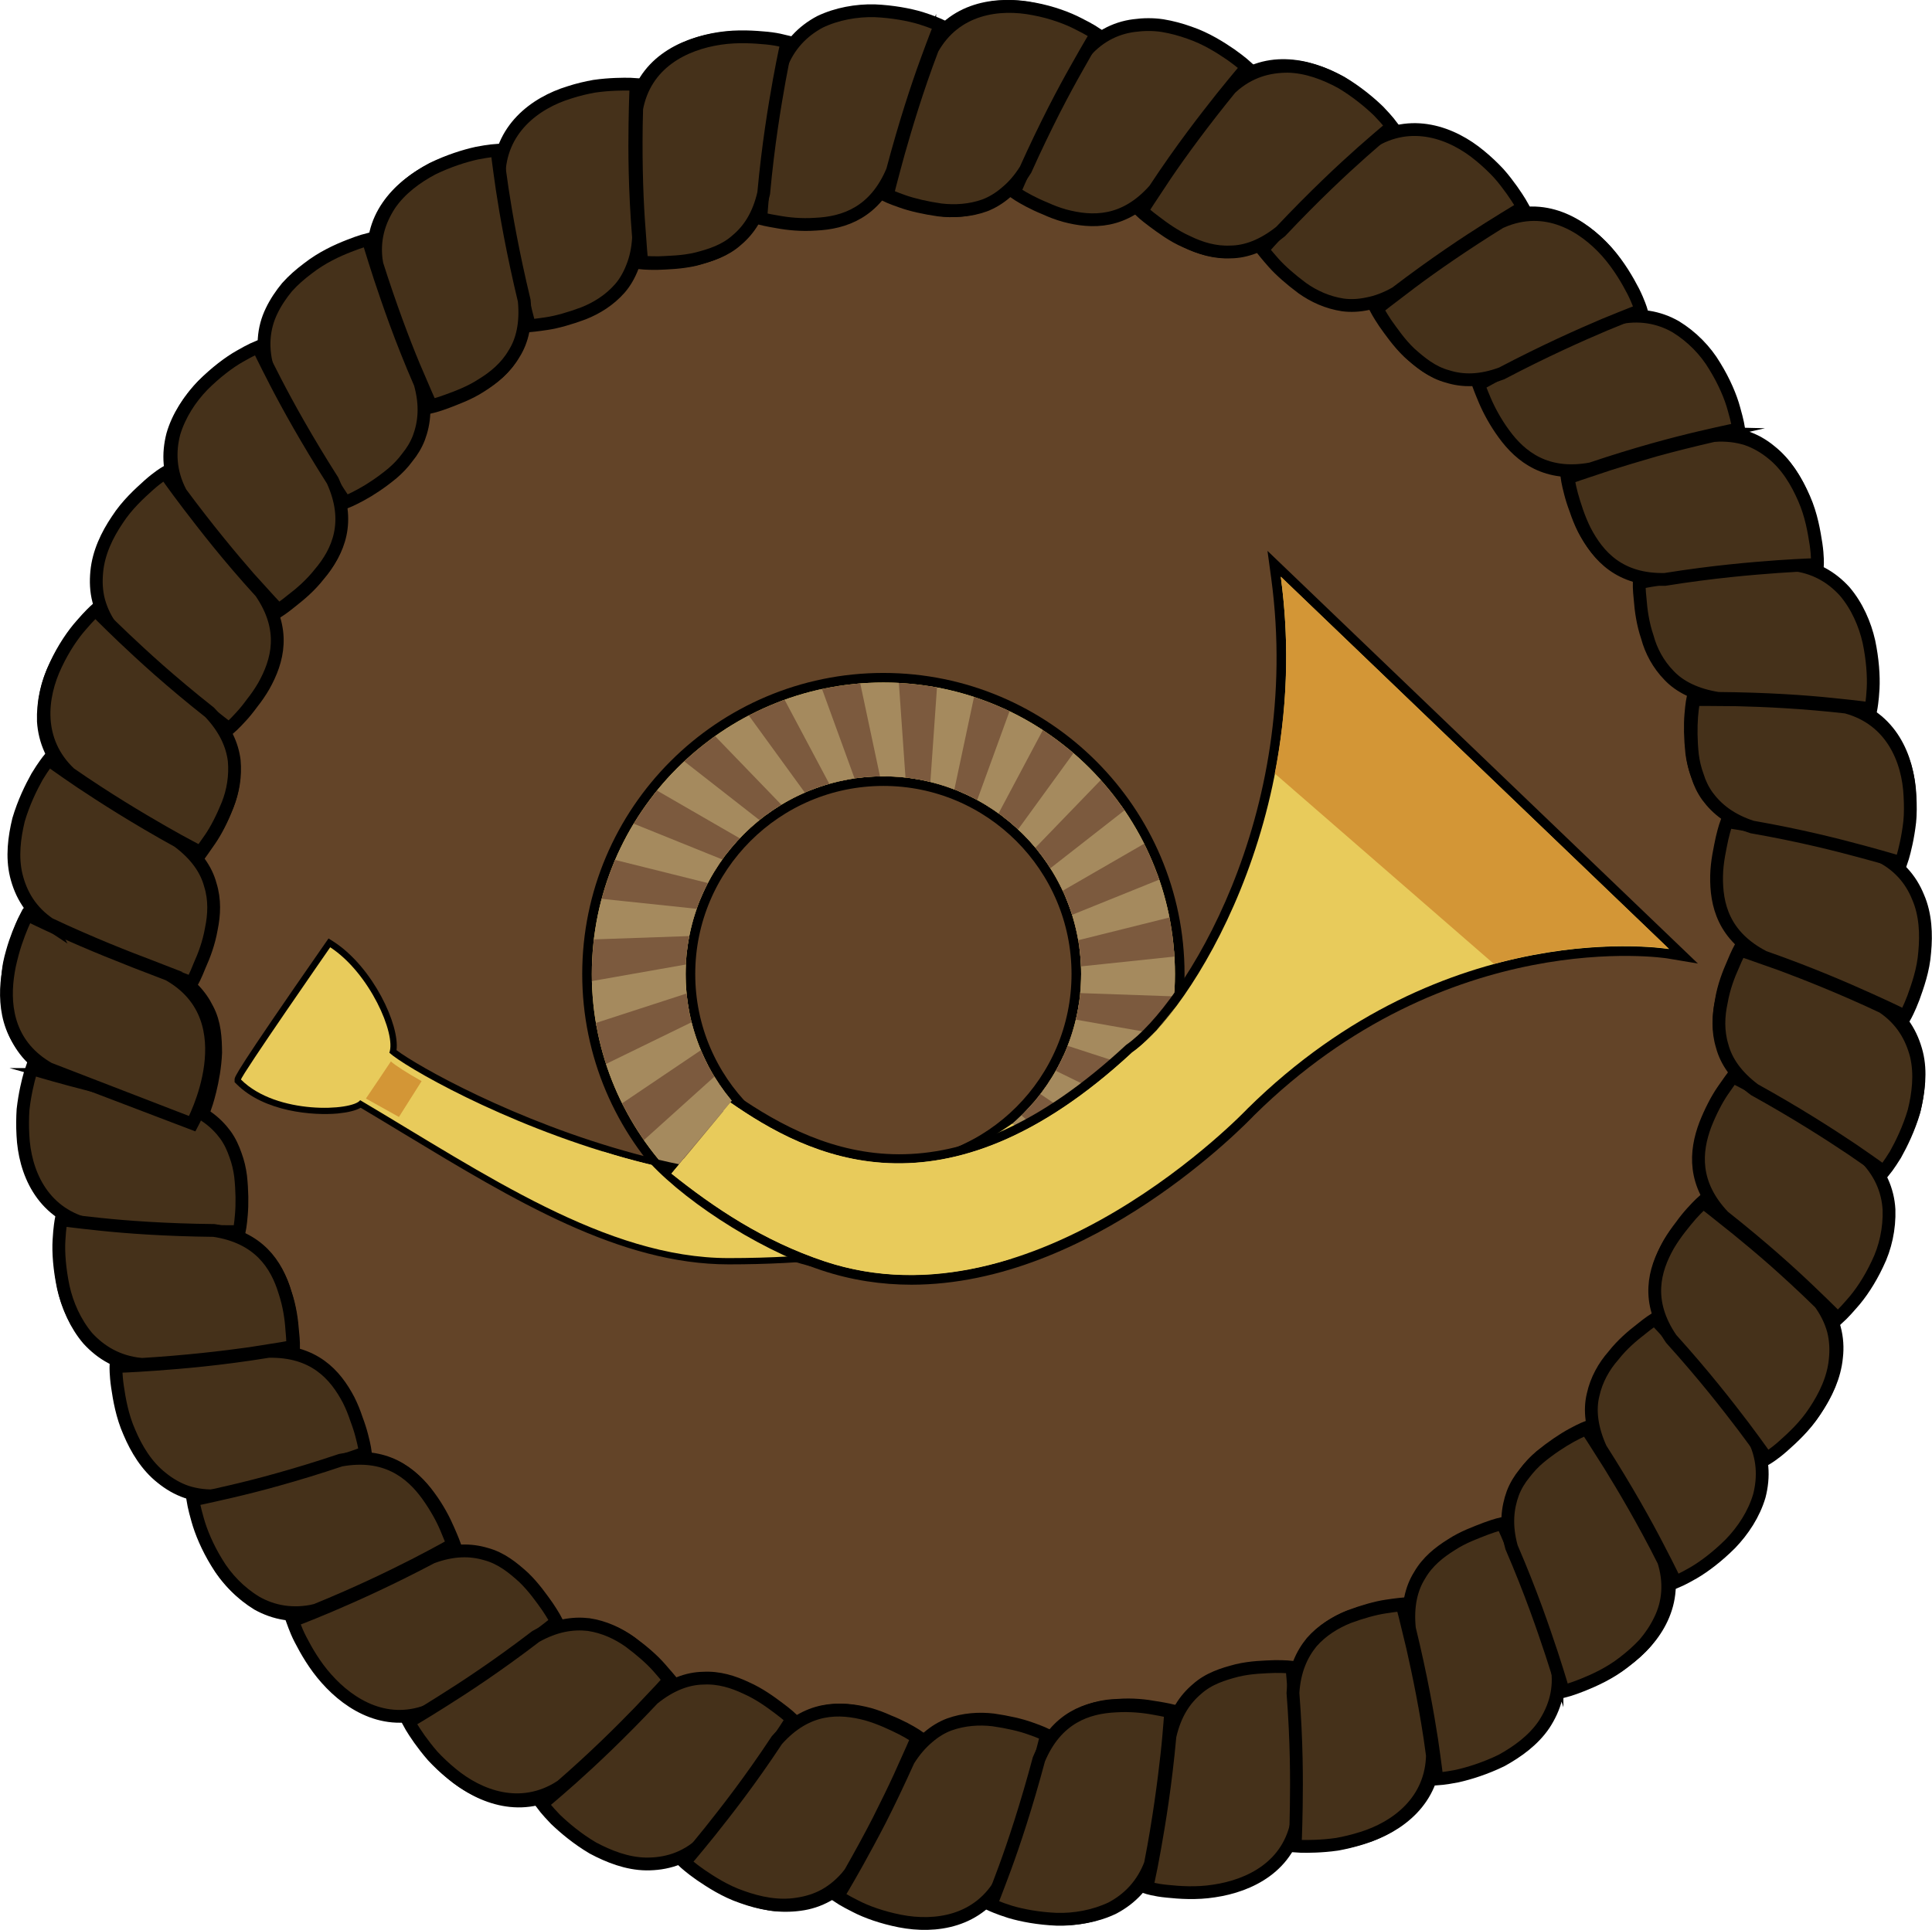 <?xml version="1.0" encoding="UTF-8"?><svg xmlns="http://www.w3.org/2000/svg" xmlns:xlink="http://www.w3.org/1999/xlink" viewBox="0 0 150.95 150.82"><defs><style>.f,.g{fill:none;}.f,.g,.h,.i,.j,.k{stroke-miterlimit:10;}.f,.g,.i,.j,.k{stroke:#000;}.f,.i,.j,.k{stroke-width:1.5px;}.l{fill:#45311a;}.m{mix-blend-mode:multiply;}.m,.n,.i,.o{fill:#e8cb5b;}.p{isolation:isolate;}.q{fill:#d39636;}.r,.j{fill:#7c5a3e;}.h{fill:#634428;stroke:#634428;}.s{clip-path:url(#e);}.t{clip-path:url(#d);}.k{fill:#281909;}.u{fill:#a58a5e;}.o{mix-blend-mode:screen;}</style><clipPath id="d"><path class="i" d="M69.02,98.9c-12.56,0-22.78-10.22-22.78-22.78s10.22-22.78,22.78-22.78,22.78,10.22,22.78,22.78-10.22,22.78-22.78,22.78Zm0-38.23c-8.52,0-15.45,6.93-15.45,15.45s6.93,15.45,15.45,15.45,15.45-6.93,15.45-15.45-6.93-15.45-15.45-15.45Z"/></clipPath><clipPath id="e"><path class="n" d="M69.02,98.9c-12.56,0-22.78-10.22-22.78-22.78s10.22-22.78,22.78-22.78,22.78,10.22,22.78,22.78-10.22,22.78-22.78,22.78Zm0-38.23c-8.52,0-15.45,6.93-15.45,15.45s6.93,15.45,15.45,15.45,15.45-6.93,15.45-15.45-6.93-15.45-15.45-15.45Z"/></clipPath></defs><g class="p"><g id="a"/><g id="b"><g id="c"><circle class="h" cx="75.5" cy="75.41" r="66.38"/><g><g><path class="n" d="M69.02,98.9c-12.56,0-22.78-10.22-22.78-22.78s10.22-22.78,22.78-22.78,22.78,10.22,22.78,22.78-10.22,22.78-22.78,22.78Zm0-38.23c-8.52,0-15.45,6.93-15.45,15.45s6.93,15.45,15.45,15.45,15.45-6.93,15.45-15.45-6.93-15.45-15.45-15.45Z"/><g class="t"><rect class="j" x="67.25" y="87.28" width="3.53" height="14.02"/><rect class="k" x="69.96" y="87.16" width="3.53" height="14.02" transform="translate(-12.41 10.9) rotate(-8)"/><rect class="j" x="72.63" y="86.66" width="3.53" height="14.02" transform="translate(-22.94 24.13) rotate(-16)"/><rect class="k" x="75.2" y="85.79" width="3.53" height="14.02" transform="translate(-31.09 39.33) rotate(-24)"/><rect class="j" x="77.62" y="84.58" width="3.53" height="14.02" transform="translate(-36.47 55.99) rotate(-32)"/><rect class="k" x="79.86" y="83.03" width="3.53" height="14.02" transform="translate(-38.78 73.53) rotate(-40)"/><rect class="j" x="81.85" y="81.2" width="3.53" height="14.02" transform="translate(-37.89 91.33) rotate(-48)"/><rect class="k" x="83.58" y="79.1" width="3.53" height="14.02" transform="translate(-33.77 108.71) rotate(-56)"/><rect class="j" x="84.99" y="76.78" width="3.53" height="14.02" transform="translate(-26.59 125.04) rotate(-64)"/><rect class="k" x="86.07" y="74.29" width="3.53" height="14.02" transform="translate(-16.64 139.72) rotate(-72)"/><rect class="j" x="86.79" y="71.68" width="3.53" height="14.02" transform="translate(-4.32 152.23) rotate(-80)"/><rect class="k" x="87.14" y="68.99" width="3.53" height="14.02" transform="translate(9.85 162.2) rotate(-88)"/><rect class="j" x="81.86" y="71.52" width="14.02" height="3.53" transform="translate(-7.17 9.69) rotate(-6)"/><rect class="k" x="81.46" y="68.84" width="14.02" height="3.53" transform="translate(-14.45 23.5) rotate(-14)"/><rect class="j" x="80.68" y="66.24" width="14.02" height="3.53" transform="translate(-19.09 37.8) rotate(-22)"/><rect class="k" x="79.55" y="63.77" width="14.02" height="3.53" transform="translate(-21.17 52.06) rotate(-30)"/><rect class="j" x="78.09" y="61.48" width="14.02" height="3.53" transform="translate(-20.9 65.8) rotate(-38)"/><rect class="k" x="76.32" y="59.42" width="14.02" height="3.53" transform="translate(-18.57 78.63) rotate(-46)"/><rect class="j" x="74.29" y="57.63" width="14.02" height="3.53" transform="translate(-14.54 90.26) rotate(-54)"/><rect class="k" x="72.02" y="56.14" width="14.02" height="3.53" transform="translate(-9.2 100.5) rotate(-62)"/><rect class="j" x="69.57" y="54.97" width="14.02" height="3.53" transform="translate(-2.93 109.3) rotate(-70)"/><rect class="k" x="66.98" y="54.16" width="14.02" height="3.53" transform="translate(3.9 116.68) rotate(-78)"/><rect class="j" x="64.3" y="53.72" width="14.02" height="3.53" transform="translate(10.99 122.76) rotate(-86)"/><rect class="k" x="66.84" y="48.41" width="3.53" height="14.02" transform="translate(-3.7 4.92) rotate(-4)"/><rect class="j" x="64.14" y="48.72" width="3.53" height="14.02" transform="translate(-10.15 14.92) rotate(-12)"/><rect class="k" x="61.52" y="49.4" width="3.53" height="14.02" transform="translate(-15.48 25.05) rotate(-20)"/><rect class="j" x="59.01" y="50.45" width="3.53" height="14.02" transform="translate(-19.86 35.26) rotate(-28)"/><rect class="k" x="56.68" y="51.83" width="3.53" height="14.02" transform="translate(-23.42 45.59) rotate(-36)"/><rect class="j" x="54.55" y="53.52" width="3.53" height="14.02" transform="translate(-26.24 56.11) rotate(-44)"/><rect class="k" x="52.69" y="55.49" width="3.53" height="14.02" transform="translate(-28.33 66.94) rotate(-52)"/><rect class="j" x="51.12" y="57.71" width="3.53" height="14.02" transform="translate(-29.6 78.16) rotate(-60)"/><rect class="k" x="49.87" y="60.12" width="3.53" height="14.02" transform="translate(-29.95 89.86) rotate(-68)"/><rect class="j" x="48.97" y="62.67" width="3.53" height="14.02" transform="translate(-29.15 102.06) rotate(-76)"/><rect class="k" x="48.43" y="65.33" width="3.53" height="14.02" transform="translate(-27 114.71) rotate(-84)"/><rect class="j" x="43.03" y="73.29" width="14.02" height="3.53" transform="translate(-2.59 1.79) rotate(-2)"/><rect class="k" x="43.25" y="75.99" width="14.02" height="3.53" transform="translate(-12.74 9.91) rotate(-10)"/><rect class="j" x="43.84" y="78.64" width="14.02" height="3.53" transform="translate(-22.36 19.65) rotate(-18)"/><rect class="k" x="44.79" y="81.18" width="14.02" height="3.53" transform="translate(-31.12 31.1) rotate(-26)"/><rect class="j" x="46.09" y="83.56" width="14.02" height="3.53" transform="translate(-38.64 44.28) rotate(-34)"/><rect class="k" x="47.71" y="85.74" width="14.02" height="3.53" transform="translate(-44.5 59.09) rotate(-42)"/><rect class="j" x="49.62" y="87.67" width="14.02" height="3.53" transform="translate(-48.29 75.33) rotate(-50)"/><rect class="k" x="51.77" y="89.32" width="14.02" height="3.53" transform="translate(-49.61 92.67) rotate(-58)"/><rect class="j" x="54.14" y="90.65" width="14.02" height="3.53" transform="translate(-48.15 110.69) rotate(-66)"/><rect class="k" x="56.66" y="91.64" width="14.02" height="3.53" transform="translate(-43.67 128.87) rotate(-74)"/><rect class="j" x="59.3" y="92.27" width="14.02" height="3.53" transform="translate(-36.04 146.62) rotate(-82)"/></g><path class="f" d="M69.02,98.9c-12.56,0-22.78-10.22-22.78-22.78s10.22-22.78,22.78-22.78,22.78,10.22,22.78,22.78-10.22,22.78-22.78,22.78Zm0-38.23c-8.52,0-15.45,6.93-15.45,15.45s6.93,15.45,15.45,15.45,15.45-6.93,15.45-15.45-6.93-15.45-15.45-15.45Z"/></g><g><path class="n" d="M69.02,98.9c-12.56,0-22.78-10.22-22.78-22.78s10.22-22.78,22.78-22.78,22.78,10.22,22.78,22.78-10.22,22.78-22.78,22.78Zm0-38.23c-8.52,0-15.45,6.93-15.45,15.45s6.93,15.45,15.45,15.45,15.45-6.93,15.45-15.45-6.93-15.45-15.45-15.45Z"/><g class="s"><rect class="r" x="67.25" y="87.28" width="3.53" height="14.02"/><rect class="u" x="69.96" y="87.16" width="3.53" height="14.02" transform="translate(-12.41 10.9) rotate(-8)"/><rect class="r" x="72.63" y="86.66" width="3.53" height="14.02" transform="translate(-22.94 24.13) rotate(-16)"/><rect class="u" x="75.2" y="85.79" width="3.53" height="14.02" transform="translate(-31.09 39.33) rotate(-24)"/><rect class="r" x="77.62" y="84.58" width="3.53" height="14.02" transform="translate(-36.47 55.99) rotate(-32)"/><rect class="u" x="79.86" y="83.03" width="3.53" height="14.02" transform="translate(-38.78 73.53) rotate(-40)"/><rect class="r" x="81.85" y="81.2" width="3.53" height="14.02" transform="translate(-37.89 91.33) rotate(-48)"/><rect class="u" x="83.58" y="79.1" width="3.53" height="14.02" transform="translate(-33.77 108.71) rotate(-56)"/><rect class="r" x="84.99" y="76.78" width="3.53" height="14.02" transform="translate(-26.59 125.04) rotate(-64)"/><rect class="u" x="86.07" y="74.29" width="3.53" height="14.02" transform="translate(-16.64 139.72) rotate(-72)"/><rect class="r" x="86.79" y="71.68" width="3.53" height="14.02" transform="translate(-4.32 152.23) rotate(-80)"/><rect class="u" x="87.14" y="68.99" width="3.53" height="14.02" transform="translate(9.85 162.2) rotate(-88)"/><rect class="r" x="81.86" y="71.52" width="14.02" height="3.53" transform="translate(-7.17 9.69) rotate(-6)"/><rect class="u" x="81.46" y="68.84" width="14.02" height="3.53" transform="translate(-14.45 23.5) rotate(-14)"/><rect class="r" x="80.68" y="66.24" width="14.02" height="3.53" transform="translate(-19.09 37.8) rotate(-22)"/><rect class="u" x="79.55" y="63.77" width="14.02" height="3.53" transform="translate(-21.17 52.06) rotate(-30)"/><rect class="r" x="78.09" y="61.48" width="14.02" height="3.53" transform="translate(-20.9 65.8) rotate(-38)"/><rect class="u" x="76.32" y="59.42" width="14.02" height="3.53" transform="translate(-18.57 78.63) rotate(-46)"/><rect class="r" x="74.29" y="57.63" width="14.02" height="3.53" transform="translate(-14.54 90.26) rotate(-54)"/><rect class="u" x="72.02" y="56.14" width="14.02" height="3.53" transform="translate(-9.2 100.5) rotate(-62)"/><rect class="r" x="69.57" y="54.97" width="14.02" height="3.53" transform="translate(-2.93 109.3) rotate(-70)"/><rect class="u" x="66.98" y="54.16" width="14.02" height="3.53" transform="translate(3.9 116.68) rotate(-78)"/><rect class="r" x="64.3" y="53.72" width="14.02" height="3.53" transform="translate(10.99 122.76) rotate(-86)"/><rect class="u" x="66.84" y="48.41" width="3.53" height="14.02" transform="translate(-3.7 4.92) rotate(-4)"/><rect class="r" x="64.14" y="48.72" width="3.53" height="14.02" transform="translate(-10.15 14.92) rotate(-12)"/><rect class="u" x="61.52" y="49.4" width="3.53" height="14.02" transform="translate(-15.48 25.05) rotate(-20)"/><rect class="r" x="59.01" y="50.45" width="3.53" height="14.02" transform="translate(-19.86 35.26) rotate(-28)"/><rect class="u" x="56.68" y="51.83" width="3.53" height="14.02" transform="translate(-23.42 45.59) rotate(-36)"/><rect class="r" x="54.55" y="53.52" width="3.53" height="14.02" transform="translate(-26.24 56.11) rotate(-44)"/><rect class="u" x="52.69" y="55.49" width="3.53" height="14.02" transform="translate(-28.33 66.94) rotate(-52)"/><rect class="r" x="51.12" y="57.71" width="3.53" height="14.02" transform="translate(-29.6 78.16) rotate(-60)"/><rect class="u" x="49.87" y="60.12" width="3.53" height="14.02" transform="translate(-29.95 89.86) rotate(-68)"/><rect class="r" x="48.97" y="62.67" width="3.53" height="14.02" transform="translate(-29.15 102.06) rotate(-76)"/><rect class="u" x="48.43" y="65.33" width="3.53" height="14.02" transform="translate(-27 114.71) rotate(-84)"/><rect class="r" x="43.03" y="73.29" width="14.02" height="3.53" transform="translate(-2.59 1.79) rotate(-2)"/><rect class="u" x="43.25" y="75.99" width="14.02" height="3.53" transform="translate(-12.74 9.91) rotate(-10)"/><rect class="r" x="43.84" y="78.64" width="14.02" height="3.53" transform="translate(-22.36 19.65) rotate(-18)"/><rect class="u" x="44.79" y="81.18" width="14.02" height="3.53" transform="translate(-31.12 31.1) rotate(-26)"/><rect class="r" x="46.09" y="83.56" width="14.02" height="3.53" transform="translate(-38.64 44.28) rotate(-34)"/><rect class="u" x="47.71" y="85.74" width="14.02" height="3.53" transform="translate(-44.5 59.09) rotate(-42)"/><rect class="r" x="49.62" y="87.67" width="14.02" height="3.53" transform="translate(-48.29 75.33) rotate(-50)"/><rect class="u" x="51.77" y="89.32" width="14.02" height="3.53" transform="translate(-49.61 92.67) rotate(-58)"/><rect class="r" x="54.14" y="90.65" width="14.02" height="3.53" transform="translate(-48.15 110.69) rotate(-66)"/><rect class="u" x="56.66" y="91.64" width="14.02" height="3.53" transform="translate(-43.67 128.87) rotate(-74)"/><rect class="r" x="59.3" y="92.27" width="14.02" height="3.53" transform="translate(-36.04 146.62) rotate(-82)"/></g></g><path d="M56.93,98.81c-8.5,0-16.71-4.97-25.41-10.23-1.11-.67-2.23-1.35-3.34-2.01-.38,.22-.99,.37-1.8,.45-1.91,.17-5.71-.11-7.9-2.3l-.15-.15v-.21c0-.2,0-.47,7.06-10.62l.28-.4,.41,.26c3.08,2.01,5.16,6.52,4.9,8.47,3.19,2.43,30.6,17.4,47.84,5.31l.57,.82c-18.22,12.77-47.42-3.79-49.31-5.58l-.24-.23,.12-.31c.42-1.15-1.34-5.34-4.03-7.37-2.32,3.35-5.71,8.28-6.48,9.54,2.63,2.27,7.71,1.99,8.29,1.41l.27-.38,.39,.25c1.22,.72,2.43,1.46,3.65,2.19,8.57,5.19,16.67,10.08,24.89,10.08,11.66,0,20.55-2.23,26.41-6.63l.6,.8c-6.04,4.54-15.13,6.84-27.01,6.84Z"/><path class="n" d="M83.64,91.58c-5.12,3.84-13.38,6.74-26.71,6.74-9.56,0-19.07-6.58-28.79-12.34-.57,.83-6.52,1.18-9.31-1.61,0-.31,6.97-10.34,6.97-10.34,3.08,2.01,5.16,6.79,4.62,8.24,2.1,1.98,30.74,18.11,48.68,5.53"/><path class="m" d="M77.58,88.81c-9.33,5.54-22.35,3.75-30.5,1.17,15.19,8.92,28.72,3.24,30.5-1.17Z"/><path d="M71.22,100.4c-2.31,0-4.67-.34-7.04-1.13-5.25-1.75-11.26-5.8-13.87-8.92l2.39,1.07c2.82,2.25,6.93,4.75,11.95,6.43,15.89,5.3,32.12-11.57,32.28-11.74,12.46-12.29,26.21-13.08,31.43-12.87l-27.31-26.19c1.66,18.22-7.69,32.65-12.14,35.8-14.56,13.48-25.39,8.7-32.27,3.94l.85-1.23c7.01,4.86,16.79,8.81,30.43-3.84l.08-.07c4.38-3.04,13.84-17.86,11.32-36.47l-.29-2.13,33.63,32.25-2.39-.4c-.17-.03-17.17-2.65-32.28,12.26-.58,.61-12.72,13.24-26.79,13.24Z"/><path class="n" d="M57.07,86.17c5.97,4.14,16.6,9.79,31.37-3.9,4.51-3.14,14.19-18.35,11.63-37.19l30.33,29.09s-17.35-2.91-32.93,12.47c0,0-16.52,17.45-33.06,11.93-4.76-1.59-8.61-4.18-11.95-6.85"/><path class="q" d="M100.07,45.07c.75,5.51,.44,10.7-.47,15.38l17.12,14.88c7.89-2.14,13.68-1.18,13.68-1.18l-30.33-29.09Z"/><path class="q" d="M32.94,84.49c-1.23-.69-2.06-1.24-2.4-1.54-.51,.77-1.23,1.84-1.95,2.9,.86,.48,1.72,.96,2.58,1.44l1.77-2.8Z"/><path class="o" d="M88.44,82.26c-14.77,13.69-25.4,8.04-31.37,3.9l-.55,.66c2.77,2.67,18.46,13.32,35.36-8.17-1.27,1.7-2.48,2.94-3.45,3.61Z"/><path class="m" d="M53.42,90.56l-.96,1.15c3.34,2.67,7.19,5.26,11.95,6.85,5.05,1.68,10.09,1.22,14.67-.22-13.07,1.85-22.7-5.24-25.66-7.78Z"/></g><g><g><g><path class="l" d="M4.39,83.97c-3.38-1.52-4.08-4.89-3.78-7.68,.03-.34,.07-.71,.13-1.01,.06-.29,.13-.58,.21-.85,.15-.54,.32-1.03,.48-1.44,.32-.82,.59-1.33,.59-1.33,0,0,.97,.38,2.85,1.1,1.89,.71,4.65,1.83,8.3,3.16,1.6,.82,2.5,1.85,3.04,2.95,.58,1.1,.63,2.29,.64,3.4-.09,2.22-.81,4.24-.81,4.24l-.89-.14-2.44-.43c-2.1-.39-4.96-1.03-8.32-1.97Z"/><path class="g" d="M4.39,83.97c-3.38-1.52-4.08-4.89-3.78-7.68,.03-.34,.07-.71,.13-1.01,.06-.29,.13-.58,.21-.85,.15-.54,.32-1.03,.48-1.44,.32-.82,.59-1.33,.59-1.33,0,0,.97,.38,2.85,1.1,1.89,.71,4.65,1.83,8.3,3.16,1.6,.82,2.5,1.85,3.04,2.95,.58,1.1,.63,2.29,.64,3.4-.09,2.22-.81,4.24-.81,4.24l-.89-.14-2.44-.43c-2.1-.39-4.96-1.03-8.32-1.97Z"/></g><g><path class="l" d="M11.1,106.79c-1.84-.17-3.18-1-4.2-2.11-.97-1.13-1.58-2.55-1.9-3.92-.29-1.38-.38-2.69-.34-3.66,.05-.97,.17-1.59,.17-1.59,0,0,1.05,.15,3.06,.35,1.99,.2,5.05,.42,8.87,.45,1.73,.26,3,.91,3.83,1.78,.86,.87,1.4,1.92,1.71,3,.36,1.05,.5,2.12,.56,2.93,.09,.79,.08,1.34,.08,1.34l-.89,.16c-.58,.09-1.41,.23-2.45,.4-2.08,.31-5.01,.66-8.5,.87Z"/><path class="g" d="M11.1,106.79c-1.84-.17-3.18-1-4.2-2.11-.97-1.13-1.58-2.55-1.9-3.92-.29-1.38-.38-2.69-.34-3.66,.05-.97,.17-1.59,.17-1.59,0,0,1.05,.15,3.06,.35,1.99,.2,5.05,.42,8.87,.45,1.73,.26,3,.91,3.83,1.78,.86,.87,1.4,1.92,1.71,3,.36,1.05,.5,2.12,.56,2.93,.09,.79,.08,1.34,.08,1.34l-.89,.16c-.58,.09-1.41,.23-2.45,.4-2.08,.31-5.01,.66-8.5,.87Z"/></g><g><path class="l" d="M6.79,95.67c-3.56-.94-4.87-4.14-5-6.96-.04-.7-.03-1.38,.01-2,.07-.62,.17-1.19,.27-1.66,.2-.95,.41-1.54,.41-1.54,0,0,1.02,.32,2.98,.85,1.96,.53,4.85,1.26,8.67,1.93,1.69,.55,2.75,1.41,3.48,2.4,.36,.5,.6,1.03,.79,1.58,.2,.54,.33,1.1,.4,1.66,.12,1.11,.13,2.17,.06,2.98-.06,.8-.17,1.34-.17,1.34h-.9l-2.46-.02c-2.09-.05-5.12-.17-8.53-.55Z"/><path class="g" d="M6.79,95.67c-3.56-.94-4.87-4.14-5-6.96-.04-.7-.03-1.38,.01-2,.07-.62,.17-1.19,.27-1.66,.2-.95,.41-1.54,.41-1.54,0,0,1.02,.32,2.98,.85,1.96,.53,4.85,1.26,8.67,1.93,1.69,.55,2.75,1.41,3.48,2.4,.36,.5,.6,1.03,.79,1.58,.2,.54,.33,1.1,.4,1.66,.12,1.11,.13,2.17,.06,2.98-.06,.8-.17,1.34-.17,1.34h-.9l-2.46-.02c-2.09-.05-5.12-.17-8.53-.55Z"/></g></g><g><g><path class="l" d="M11.01,106.62c-1.82-.18-3.17-1.01-4.19-2.12-.95-1.14-1.58-2.55-1.88-3.93-.29-1.39-.39-2.69-.33-3.66,.05-.97,.17-1.59,.17-1.59,0,0,1.05,.15,3.07,.36,1.99,.21,5.04,.44,8.87,.48,3.5,.53,4.88,2.65,5.53,4.8,.35,1.05,.5,2.12,.55,2.93,.08,.8,.08,1.34,.08,1.34l-.89,.16-2.46,.39c-2.07,.29-5.01,.64-8.5,.85Z"/><path class="g" d="M11.01,106.62c-1.82-.18-3.17-1.01-4.19-2.12-.95-1.14-1.58-2.55-1.88-3.93-.29-1.39-.39-2.69-.33-3.66,.05-.97,.17-1.59,.17-1.59,0,0,1.05,.15,3.07,.36,1.99,.21,5.04,.44,8.87,.48,3.5,.53,4.88,2.65,5.53,4.8,.35,1.05,.5,2.12,.55,2.93,.08,.8,.08,1.34,.08,1.34l-.89,.16-2.46,.39c-2.07,.29-5.01,.64-8.5,.85Z"/></g><g><path class="l" d="M24.78,125.99c-1.77,.42-3.34,.1-4.65-.63-1.26-.77-2.34-1.87-3.06-3.09-.74-1.2-1.25-2.41-1.51-3.35-.27-.93-.37-1.55-.37-1.55,0,0,1.05-.21,3.02-.68,1.95-.46,4.88-1.23,8.53-2.46,3.47-.64,5.48,.91,6.8,2.73,.66,.89,1.16,1.84,1.48,2.59,.33,.74,.51,1.24,.51,1.24l-.8,.44c-.51,.28-1.26,.69-2.19,1.17-1.86,.95-4.54,2.25-7.76,3.58Z"/><path class="g" d="M24.78,125.99c-1.77,.42-3.34,.1-4.65-.63-1.26-.77-2.34-1.87-3.06-3.09-.74-1.2-1.25-2.41-1.51-3.35-.27-.93-.37-1.55-.37-1.55,0,0,1.05-.21,3.02-.68,1.95-.46,4.88-1.23,8.53-2.46,3.47-.64,5.48,.91,6.8,2.73,.66,.89,1.16,1.84,1.48,2.59,.33,.74,.51,1.24,.51,1.24l-.8,.44c-.51,.28-1.26,.69-2.19,1.17-1.86,.95-4.54,2.25-7.76,3.58Z"/></g><g><path class="l" d="M17.11,116.88c-.92,.07-1.75-.04-2.51-.28-.74-.25-1.39-.64-1.97-1.11-1.18-.93-1.97-2.25-2.52-3.55-.57-1.28-.79-2.61-.93-3.56-.14-.95-.12-1.59-.12-1.59,0,0,1.04-.02,3.09-.17,2.05-.15,5.01-.39,8.82-1.01,3.56-.08,5.23,1.82,6.27,3.8,.25,.5,.45,1,.61,1.49,.18,.47,.32,.92,.42,1.31,.21,.78,.28,1.32,.28,1.32l-.85,.3c-.55,.18-1.35,.45-2.34,.78-2.02,.65-4.88,1.5-8.25,2.25Z"/><path class="g" d="M17.11,116.88c-.92,.07-1.75-.04-2.51-.28-.74-.25-1.39-.64-1.97-1.11-1.18-.93-1.97-2.25-2.52-3.55-.57-1.28-.79-2.61-.93-3.56-.14-.95-.12-1.59-.12-1.59,0,0,1.04-.02,3.09-.17,2.05-.15,5.01-.39,8.82-1.01,3.56-.08,5.23,1.82,6.27,3.8,.25,.5,.45,1,.61,1.49,.18,.47,.32,.92,.42,1.31,.21,.78,.28,1.32,.28,1.32l-.85,.3c-.55,.18-1.35,.45-2.34,.78-2.02,.65-4.88,1.5-8.25,2.25Z"/></g></g><g><g><path class="l" d="M24.64,125.85c-1.77,.41-3.35,.1-4.64-.64-1.27-.77-2.34-1.88-3.06-3.09-.74-1.2-1.24-2.41-1.5-3.35-.27-.93-.37-1.55-.37-1.55,0,0,1.05-.21,3.02-.67,.99-.23,2.2-.53,3.62-.93,1.44-.4,3.09-.9,4.91-1.51,3.47-.63,5.48,.93,6.79,2.75,.65,.91,1.16,1.84,1.47,2.59,.15,.37,.28,.68,.37,.9,.08,.22,.13,.35,.13,.35l-.8,.44c-.51,.28-1.26,.68-2.19,1.16-1.86,.95-4.55,2.25-7.77,3.56Z"/><path class="g" d="M24.64,125.85c-1.77,.41-3.35,.1-4.64-.64-1.27-.77-2.34-1.88-3.06-3.09-.74-1.2-1.24-2.41-1.5-3.35-.27-.93-.37-1.55-.37-1.55,0,0,1.05-.21,3.02-.67,.99-.23,2.2-.53,3.62-.93,1.44-.4,3.09-.9,4.91-1.51,3.47-.63,5.48,.93,6.79,2.75,.65,.91,1.16,1.84,1.47,2.59,.15,.37,.28,.68,.37,.9,.08,.22,.13,.35,.13,.35l-.8,.44c-.51,.28-1.26,.68-2.19,1.16-1.86,.95-4.55,2.25-7.77,3.56Z"/></g><g><path class="l" d="M43.94,139.73c-3.1,1.97-6.34,.78-8.5-1.02-1.1-.88-1.96-1.88-2.51-2.68-.56-.79-.86-1.34-.86-1.34,0,0,.92-.54,2.64-1.62,1.71-1.08,4.21-2.72,7.28-5.08,.77-.44,1.5-.71,2.18-.84,.69-.16,1.34-.18,1.95-.1,1.2,.18,2.28,.67,3.19,1.32,.9,.66,1.7,1.35,2.24,1.97,.54,.61,.88,1.02,.88,1.02,0,0-.22,.24-.61,.68-.39,.44-.96,1.04-1.69,1.8-1.45,1.5-3.57,3.63-6.18,5.91Z"/><path class="g" d="M43.94,139.73c-3.1,1.97-6.34,.78-8.5-1.02-1.1-.88-1.96-1.88-2.51-2.68-.56-.79-.86-1.34-.86-1.34,0,0,.92-.54,2.64-1.62,1.71-1.08,4.21-2.72,7.28-5.08,.77-.44,1.5-.71,2.18-.84,.69-.16,1.34-.18,1.95-.1,1.2,.18,2.28,.67,3.19,1.32,.9,.66,1.7,1.35,2.24,1.97,.54,.61,.88,1.02,.88,1.02,0,0-.22,.24-.61,.68-.39,.44-.96,1.04-1.69,1.8-1.45,1.5-3.57,3.63-6.18,5.91Z"/></g><g><path class="l" d="M33.73,133.59c-3.41,1.47-6.36-.3-8.22-2.4-.94-1.05-1.59-2.21-2.03-3.06-.22-.42-.37-.8-.47-1.06l-.15-.41s.99-.36,2.86-1.15c1.88-.8,4.63-2.02,8.02-3.81,1.69-.63,3.06-.6,4.23-.25,1.2,.32,2.11,1.07,2.94,1.82,.8,.77,1.42,1.66,1.88,2.31,.45,.67,.7,1.15,.7,1.15l-.71,.56c-.46,.35-1.13,.86-1.97,1.5-1.71,1.28-4.12,2.98-7.08,4.8Z"/><path class="g" d="M33.73,133.59c-3.41,1.47-6.36-.3-8.22-2.4-.94-1.05-1.59-2.21-2.03-3.06-.22-.42-.37-.8-.47-1.06l-.15-.41s.99-.36,2.86-1.15c1.88-.8,4.63-2.02,8.02-3.81,1.69-.63,3.06-.6,4.23-.25,1.2,.32,2.11,1.07,2.94,1.82,.8,.77,1.42,1.66,1.88,2.31,.45,.67,.7,1.15,.7,1.15l-.71,.56c-.46,.35-1.13,.86-1.97,1.5-1.71,1.28-4.12,2.98-7.08,4.8Z"/></g></g><g><g><path class="l" d="M43.77,139.64c-3.1,1.97-6.34,.76-8.5-1.04-.55-.45-1.04-.92-1.46-1.37-.41-.47-.76-.93-1.04-1.32-.56-.79-.85-1.34-.85-1.34,0,0,.93-.53,2.65-1.62,1.72-1.08,4.22-2.71,7.29-5.06,1.54-.87,2.9-1.07,4.13-.93,1.2,.18,2.28,.68,3.19,1.33,.9,.67,1.69,1.36,2.23,1.97,.54,.61,.87,1.03,.87,1.03,0,0-.22,.24-.61,.68-.4,.42-.97,1.03-1.69,1.79-1.45,1.5-3.59,3.63-6.2,5.89Z"/><path class="g" d="M43.77,139.64c-3.1,1.97-6.34,.76-8.5-1.04-.55-.45-1.04-.92-1.46-1.37-.41-.47-.76-.93-1.04-1.32-.56-.79-.85-1.34-.85-1.34,0,0,.93-.53,2.65-1.62,1.72-1.08,4.22-2.71,7.29-5.06,1.54-.87,2.9-1.07,4.13-.93,1.2,.18,2.28,.68,3.19,1.33,.9,.67,1.69,1.36,2.23,1.97,.54,.61,.87,1.03,.87,1.03,0,0-.22,.24-.61,.68-.4,.42-.97,1.03-1.69,1.79-1.45,1.5-3.59,3.63-6.2,5.89Z"/></g><g><path class="l" d="M66.55,146.47c-1.14,1.44-2.58,2.17-4.05,2.36-.74,.1-1.49,.1-2.22,0-.73-.12-1.43-.31-2.1-.55-1.33-.45-2.46-1.17-3.25-1.72-.79-.56-1.25-.98-1.25-.98,0,0,.7-.81,1.97-2.4,1.27-1.61,3.09-3.92,5.22-7.18,2.35-2.67,4.87-2.61,7.04-2.04,.54,.15,1.05,.35,1.51,.56,.47,.18,.89,.39,1.25,.57,.71,.37,1.16,.69,1.16,.69,0,0-.13,.3-.36,.83-.24,.53-.58,1.29-1.01,2.25-.88,1.93-2.2,4.61-3.91,7.6Z"/><path class="g" d="M66.55,146.47c-1.14,1.44-2.58,2.17-4.05,2.36-.74,.1-1.49,.1-2.22,0-.73-.12-1.43-.31-2.1-.55-1.33-.45-2.46-1.17-3.25-1.72-.79-.56-1.25-.98-1.25-.98,0,0,.7-.81,1.97-2.4,1.27-1.61,3.09-3.92,5.22-7.18,2.35-2.67,4.87-2.61,7.04-2.04,.54,.15,1.05,.35,1.51,.56,.47,.18,.89,.39,1.25,.57,.71,.37,1.16,.69,1.16,.69,0,0-.13,.3-.36,.83-.24,.53-.58,1.29-1.01,2.25-.88,1.93-2.2,4.61-3.91,7.6Z"/></g><g><path class="l" d="M54.88,144.02c-1.38,1.26-2.89,1.66-4.39,1.65-1.5-.02-2.93-.59-4.17-1.25-1.22-.72-2.22-1.57-2.92-2.24-.68-.7-1.05-1.2-1.05-1.2,0,0,.82-.67,2.33-2.01,1.51-1.35,3.73-3.42,6.35-6.21,1.38-1.12,2.7-1.59,3.91-1.61,1.23-.07,2.36,.29,3.37,.77,1.02,.45,1.89,1.09,2.53,1.57,.64,.47,1.04,.85,1.04,.85,0,0-.18,.28-.49,.76-.32,.49-.79,1.19-1.37,2.07-1.19,1.76-2.92,4.13-5.12,6.84Z"/><path class="g" d="M54.88,144.02c-1.38,1.26-2.89,1.66-4.39,1.65-1.5-.02-2.93-.59-4.17-1.25-1.22-.72-2.22-1.57-2.92-2.24-.68-.7-1.05-1.2-1.05-1.2,0,0,.82-.67,2.33-2.01,1.51-1.35,3.73-3.42,6.35-6.21,1.38-1.12,2.7-1.59,3.91-1.61,1.23-.07,2.36,.29,3.37,.77,1.02,.45,1.89,1.09,2.53,1.57,.64,.47,1.04,.85,1.04,.85,0,0-.18,.28-.49,.76-.32,.49-.79,1.19-1.37,2.07-1.19,1.76-2.92,4.13-5.12,6.84Z"/></g></g><g><g><path class="l" d="M66.36,146.45c-.57,.72-1.22,1.26-1.91,1.65-.69,.38-1.41,.59-2.15,.7-1.48,.24-2.99-.07-4.32-.55-1.33-.45-2.45-1.19-3.25-1.73-.79-.55-1.25-.98-1.25-.98,0,0,.7-.8,1.98-2.39,1.28-1.61,3.1-3.92,5.24-7.16,2.36-2.66,4.88-2.6,7.04-2.02,1.07,.31,2.04,.78,2.76,1.14,.71,.37,1.16,.69,1.16,.69,0,0-.13,.3-.36,.83-.24,.53-.58,1.29-1.01,2.25-.44,.96-1,2.11-1.65,3.4-.65,1.27-1.42,2.68-2.28,4.19Z"/><path class="g" d="M66.36,146.45c-.57,.72-1.22,1.26-1.91,1.65-.69,.38-1.41,.59-2.15,.7-1.48,.24-2.99-.07-4.32-.55-1.33-.45-2.45-1.19-3.25-1.73-.79-.55-1.25-.98-1.25-.98,0,0,.7-.8,1.98-2.39,1.28-1.61,3.1-3.92,5.24-7.16,2.36-2.66,4.88-2.6,7.04-2.02,1.07,.31,2.04,.78,2.76,1.14,.71,.37,1.16,.69,1.16,.69,0,0-.13,.3-.36,.83-.24,.53-.58,1.29-1.01,2.25-.44,.96-1,2.11-1.65,3.4-.65,1.27-1.42,2.68-2.28,4.19Z"/></g><g><path class="l" d="M90.1,145.55c-.62,1.72-1.75,2.83-3.08,3.54-1.33,.65-2.86,.9-4.26,.87-1.41-.06-2.7-.31-3.63-.57-.93-.29-1.5-.56-1.5-.56,0,0,.4-.98,1.09-2.88,.68-1.89,1.65-4.79,2.62-8.49,.68-1.61,1.62-2.69,2.68-3.28,1.05-.61,2.21-.89,3.33-.91,1.11-.09,2.17,.03,2.97,.18,.79,.12,1.31,.25,1.31,.25,0,0-.02,.33-.07,.91-.05,.58-.13,1.42-.22,2.48-.22,2.08-.6,5.02-1.25,8.46Z"/><path class="g" d="M90.1,145.55c-.62,1.72-1.75,2.83-3.08,3.54-1.33,.65-2.86,.9-4.26,.87-1.41-.06-2.7-.31-3.63-.57-.93-.29-1.5-.56-1.5-.56,0,0,.4-.98,1.09-2.88,.68-1.89,1.65-4.79,2.62-8.49,.68-1.61,1.62-2.69,2.68-3.28,1.05-.61,2.21-.89,3.33-.91,1.11-.09,2.17,.03,2.97,.18,.79,.12,1.31,.25,1.31,.25,0,0-.02,.33-.07,.91-.05,.58-.13,1.42-.22,2.48-.22,2.08-.6,5.02-1.25,8.46Z"/></g><g><path class="l" d="M78.27,146.98c-1.79,3.22-5.19,3.69-7.95,3.15-1.38-.27-2.62-.71-3.48-1.16-.87-.43-1.39-.78-1.39-.78,0,0,.56-.91,1.55-2.68,.49-.89,1.09-1.98,1.77-3.3,.68-1.34,1.42-2.89,2.21-4.64,.47-.75,.98-1.33,1.51-1.78,.54-.47,1.09-.8,1.67-1.02,1.14-.41,2.33-.49,3.44-.36,1.11,.16,2.14,.39,2.91,.67,.76,.26,1.26,.5,1.26,.5,0,0-.08,.32-.22,.87-.15,.56-.36,1.37-.63,2.38-.56,2.01-1.42,4.92-2.64,8.14Z"/><path class="g" d="M78.27,146.98c-1.79,3.22-5.19,3.69-7.95,3.15-1.38-.27-2.62-.71-3.48-1.16-.87-.43-1.39-.78-1.39-.78,0,0,.56-.91,1.55-2.68,.49-.89,1.09-1.98,1.77-3.3,.68-1.34,1.42-2.89,2.21-4.64,.47-.75,.98-1.33,1.51-1.78,.54-.47,1.09-.8,1.67-1.02,1.14-.41,2.33-.49,3.44-.36,1.11,.16,2.14,.39,2.91,.67,.76,.26,1.26,.5,1.26,.5,0,0-.08,.32-.22,.87-.15,.56-.36,1.37-.63,2.38-.56,2.01-1.42,4.92-2.64,8.14Z"/></g></g><g><g><path class="l" d="M89.91,145.6c-.63,1.71-1.76,2.83-3.09,3.53-1.34,.63-2.86,.9-4.27,.86-1.41-.06-2.7-.3-3.63-.58-.93-.29-1.5-.56-1.5-.56,0,0,.4-.98,1.1-2.88,.69-1.88,1.66-4.78,2.65-8.48,1.37-3.26,3.78-4.07,6.02-4.17,1.11-.07,2.17,.04,2.97,.19,.8,.14,1.31,.26,1.31,.26,0,0-.02,.33-.07,.91-.05,.57-.11,1.43-.23,2.47-.23,2.08-.61,5.02-1.27,8.46Z"/><path class="g" d="M89.91,145.6c-.63,1.71-1.76,2.83-3.09,3.53-1.34,.63-2.86,.9-4.27,.86-1.41-.06-2.7-.3-3.63-.58-.93-.29-1.5-.56-1.5-.56,0,0,.4-.98,1.1-2.88,.69-1.88,1.66-4.78,2.65-8.48,1.37-3.26,3.78-4.07,6.02-4.17,1.11-.07,2.17,.04,2.97,.19,.8,.14,1.31,.26,1.31,.26,0,0-.02,.33-.07,.91-.05,.57-.11,1.43-.23,2.47-.23,2.08-.61,5.02-1.27,8.46Z"/></g><g><path class="l" d="M112.09,137c-.04,3.67-2.8,5.74-5.5,6.57-.67,.22-1.33,.37-1.95,.48-.62,.1-1.19,.13-1.68,.16-.97,.04-1.59-.01-1.59-.01,0,0,.06-1.07,.08-3.1,.03-2.02,.02-5.01-.29-8.87,.05-.89,.22-1.64,.48-2.28,.25-.66,.58-1.22,.98-1.69,.8-.91,1.81-1.54,2.85-1.95,1.05-.39,2.06-.68,2.87-.8,.8-.12,1.34-.17,1.34-.17,0,0,.08,.32,.23,.88,.15,.57,.35,1.37,.59,2.39,.47,2.03,1.09,4.98,1.58,8.4Z"/><path class="g" d="M112.09,137c-.04,3.67-2.8,5.74-5.5,6.57-.67,.22-1.33,.37-1.95,.48-.62,.1-1.19,.13-1.68,.16-.97,.04-1.59-.01-1.59-.01,0,0,.06-1.07,.08-3.1,.03-2.02,.02-5.01-.29-8.87,.05-.89,.22-1.64,.48-2.28,.25-.66,.58-1.22,.98-1.69,.8-.91,1.81-1.54,2.85-1.95,1.05-.39,2.06-.68,2.87-.8,.8-.12,1.34-.17,1.34-.17,0,0,.08,.32,.23,.88,.15,.57,.35,1.37,.59,2.39,.47,2.03,1.09,4.98,1.58,8.4Z"/></g><g><path class="l" d="M101.37,142.21c-.63,3.66-3.73,5.16-6.51,5.57-1.39,.22-2.72,.12-3.68,.02-.96-.09-1.57-.29-1.57-.29l.16-.76c.11-.5,.26-1.26,.44-2.27,.36-2.02,.85-4.96,1.2-8.8,.4-1.76,1.17-2.88,2.1-3.67,.92-.83,2.05-1.18,3.13-1.46,1.08-.26,2.17-.28,2.96-.31,.8-.01,1.34,.05,1.34,.05,0,0,.03,.33,.08,.9,.04,.58,.11,1.42,.19,2.47,.14,2.13,.24,5.07,.16,8.55Z"/><path class="g" d="M101.37,142.21c-.63,3.66-3.73,5.16-6.51,5.57-1.39,.22-2.72,.12-3.68,.02-.96-.09-1.57-.29-1.57-.29l.16-.76c.11-.5,.26-1.26,.44-2.27,.36-2.02,.85-4.96,1.2-8.8,.4-1.76,1.17-2.88,2.1-3.67,.92-.83,2.05-1.18,3.13-1.46,1.08-.26,2.17-.28,2.96-.31,.8-.01,1.34,.05,1.34,.05,0,0,.03,.33,.08,.9,.04,.58,.11,1.42,.19,2.47,.14,2.13,.24,5.07,.16,8.55Z"/></g></g><g><g><path class="l" d="M111.92,137.09c-.04,3.67-2.82,5.73-5.51,6.56-.67,.21-1.33,.37-1.95,.48-.62,.09-1.19,.13-1.68,.15-.97,.04-1.59-.01-1.59-.01,0,0,.06-1.07,.09-3.1,.03-2.03,.04-5.01-.26-8.87,.11-1.77,.69-3.02,1.47-3.97,.8-.91,1.82-1.53,2.85-1.95,1.05-.39,2.07-.67,2.87-.79,.8-.13,1.34-.17,1.34-.17,0,0,.08,.32,.23,.88,.14,.56,.33,1.37,.58,2.39,.46,2.03,1.09,5,1.55,8.41Z"/><path class="g" d="M111.92,137.09c-.04,3.67-2.82,5.73-5.51,6.56-.67,.21-1.33,.37-1.95,.48-.62,.09-1.19,.13-1.68,.15-.97,.04-1.59-.01-1.59-.01,0,0,.06-1.07,.09-3.1,.03-2.03,.04-5.01-.26-8.87,.11-1.77,.69-3.02,1.47-3.97,.8-.91,1.82-1.53,2.85-1.95,1.05-.39,2.07-.67,2.87-.79,.8-.13,1.34-.17,1.34-.17,0,0,.08,.32,.23,.88,.14,.56,.33,1.37,.58,2.39,.46,2.03,1.09,5,1.55,8.41Z"/></g><g><path class="l" d="M130.09,121.78c1.16,3.49-.79,6.34-3.07,7.99-1.11,.86-2.32,1.42-3.21,1.78-.9,.36-1.5,.51-1.5,.51,0,0-.3-1.03-.93-2.96-.65-1.94-1.6-4.74-3.15-8.3-.48-1.72-.33-3.07,.09-4.23,.22-.57,.53-1.07,.89-1.53,.34-.47,.74-.88,1.17-1.25,.87-.71,1.74-1.3,2.46-1.69,.71-.39,1.22-.59,1.22-.59,0,0,.18,.27,.5,.75,.31,.49,.76,1.19,1.33,2.07,1.1,1.78,2.66,4.37,4.21,7.44Z"/><path class="g" d="M130.09,121.78c1.16,3.49-.79,6.34-3.07,7.99-1.11,.86-2.32,1.42-3.21,1.78-.9,.36-1.5,.51-1.5,.51,0,0-.3-1.03-.93-2.96-.65-1.94-1.6-4.74-3.15-8.3-.48-1.72-.33-3.07,.09-4.23,.22-.57,.53-1.07,.89-1.53,.34-.47,.74-.88,1.17-1.25,.87-.71,1.74-1.3,2.46-1.69,.71-.39,1.22-.59,1.22-.59,0,0,.18,.27,.5,.75,.31,.49,.76,1.19,1.33,2.07,1.1,1.78,2.66,4.37,4.21,7.44Z"/></g><g><path class="l" d="M121.65,130.19c.31,1.84-.19,3.32-1.01,4.58-.84,1.24-2.09,2.13-3.32,2.81-1.27,.62-2.53,1.01-3.47,1.22-.96,.19-1.58,.23-1.58,.23,0,0-.12-1.06-.41-3.05-.31-2-.83-4.99-1.74-8.71-.18-1.76,.15-3.13,.79-4.15,.61-1.07,1.54-1.81,2.49-2.4,.93-.61,1.96-.97,2.7-1.26,.75-.28,1.28-.4,1.28-.4,0,0,.13,.3,.37,.83,.23,.53,.56,1.31,.98,2.28,.83,1.97,1.86,4.7,2.92,8.03Z"/><path class="g" d="M121.65,130.19c.31,1.84-.19,3.32-1.01,4.58-.84,1.24-2.09,2.13-3.32,2.81-1.27,.62-2.53,1.01-3.47,1.22-.96,.19-1.58,.23-1.58,.23,0,0-.12-1.06-.41-3.05-.31-2-.83-4.99-1.74-8.71-.18-1.76,.15-3.13,.79-4.15,.61-1.07,1.54-1.81,2.49-2.4,.93-.61,1.96-.97,2.7-1.26,.75-.28,1.28-.4,1.28-.4,0,0,.13,.3,.37,.83,.23,.53,.56,1.31,.98,2.28,.83,1.97,1.86,4.7,2.92,8.03Z"/></g></g><g><g><path class="l" d="M129.96,121.92c.57,1.74,.4,3.35-.26,4.68-.32,.67-.74,1.3-1.22,1.86-.5,.54-1.05,1.02-1.61,1.45-1.11,.87-2.33,1.41-3.22,1.77-.9,.36-1.5,.51-1.5,.51,0,0-.29-1.03-.92-2.96-.65-1.95-1.59-4.74-3.13-8.31-.48-1.73-.32-3.07,.1-4.23,.22-.57,.53-1.08,.9-1.53,.35-.46,.74-.88,1.17-1.24,.86-.71,1.75-1.29,2.46-1.68,.71-.39,1.22-.59,1.22-.59,0,0,.18,.27,.49,.75,.31,.49,.76,1.19,1.32,2.08,1.1,1.78,2.64,4.38,4.19,7.45Z"/><path class="g" d="M129.96,121.92c.57,1.74,.4,3.35-.26,4.68-.32,.67-.74,1.3-1.22,1.86-.5,.54-1.05,1.02-1.61,1.45-1.11,.87-2.33,1.41-3.22,1.77-.9,.36-1.5,.51-1.5,.51,0,0-.29-1.03-.92-2.96-.65-1.95-1.59-4.74-3.13-8.31-.48-1.73-.32-3.07,.1-4.23,.22-.57,.53-1.08,.9-1.53,.35-.46,.74-.88,1.17-1.24,.86-.71,1.75-1.29,2.46-1.68,.71-.39,1.22-.59,1.22-.59,0,0,.18,.27,.49,.75,.31,.49,.76,1.19,1.32,2.08,1.1,1.78,2.64,4.38,4.19,7.45Z"/></g><g><path class="l" d="M142.2,101.55c1.12,1.47,1.46,3.04,1.29,4.51-.14,1.5-.8,2.89-1.59,4.05-.76,1.18-1.75,2.09-2.47,2.72-.72,.64-1.26,.97-1.26,.97,0,0-.6-.87-1.83-2.5-1.25-1.63-3.05-3.97-5.67-6.83-2.01-2.94-1.33-5.37-.24-7.32,.28-.48,.6-.93,.91-1.33,.29-.41,.59-.77,.86-1.07,.54-.6,.95-.96,.95-.96,0,0,.26,.2,.71,.55,.45,.36,1.11,.88,1.94,1.53,1.65,1.33,3.93,3.26,6.4,5.67Z"/><path class="g" d="M142.2,101.55c1.12,1.47,1.46,3.04,1.29,4.51-.14,1.5-.8,2.89-1.59,4.05-.76,1.18-1.75,2.09-2.47,2.72-.72,.64-1.26,.97-1.26,.97,0,0-.6-.87-1.83-2.5-1.25-1.63-3.05-3.97-5.67-6.83-2.01-2.94-1.33-5.37-.24-7.32,.28-.48,.6-.93,.91-1.33,.29-.41,.59-.77,.86-1.07,.54-.6,.95-.96,.95-.96,0,0,.26,.2,.71,.55,.45,.36,1.11,.88,1.94,1.53,1.65,1.33,3.93,3.26,6.4,5.67Z"/></g><g><path class="l" d="M136.94,112.24c.86,1.63,.89,3.21,.52,4.66-.42,1.43-1.27,2.71-2.25,3.73-1,1-2.04,1.79-2.88,2.28-.84,.49-1.42,.73-1.42,.73,0,0-.45-.96-1.39-2.76-.92-1.78-2.4-4.45-4.46-7.68-.72-1.59-.88-3.01-.59-4.19,.26-1.19,.85-2.23,1.59-3.07,.68-.87,1.51-1.57,2.15-2.06,.62-.51,1.08-.8,1.08-.8,0,0,.22,.24,.62,.66,.39,.43,.96,1.06,1.67,1.84,1.39,1.58,3.28,3.85,5.36,6.65Z"/><path class="g" d="M136.94,112.24c.86,1.63,.89,3.21,.52,4.66-.42,1.43-1.27,2.71-2.25,3.73-1,1-2.04,1.79-2.88,2.28-.84,.49-1.42,.73-1.42,.73,0,0-.45-.96-1.39-2.76-.92-1.78-2.4-4.45-4.46-7.68-.72-1.59-.88-3.01-.59-4.19,.26-1.19,.85-2.23,1.59-3.07,.68-.87,1.51-1.57,2.15-2.06,.62-.51,1.08-.8,1.08-.8,0,0,.22,.24,.62,.66,.39,.43,.96,1.06,1.67,1.84,1.39,1.58,3.28,3.85,5.36,6.65Z"/></g></g><g><g><path class="l" d="M142.12,101.73c.55,.73,.92,1.49,1.13,2.26,.19,.76,.22,1.51,.14,2.26-.14,1.5-.82,2.88-1.6,4.05-.77,1.18-1.76,2.08-2.48,2.72-.72,.64-1.27,.96-1.27,.96,0,0-.59-.86-1.82-2.5-1.24-1.63-3.06-3.98-5.65-6.85-2.01-2.94-1.32-5.38-.22-7.32,.57-.96,1.26-1.78,1.78-2.39,.54-.6,.95-.95,.95-.95,0,0,.26,.2,.71,.55,.45,.36,1.11,.88,1.93,1.54,.82,.67,1.8,1.48,2.89,2.44,1.07,.95,2.25,2.03,3.49,3.24Z"/><path class="g" d="M142.12,101.73c.55,.73,.92,1.49,1.13,2.26,.19,.76,.22,1.51,.14,2.26-.14,1.5-.82,2.88-1.6,4.05-.77,1.18-1.76,2.08-2.48,2.72-.72,.64-1.27,.96-1.27,.96,0,0-.59-.86-1.82-2.5-1.24-1.63-3.06-3.98-5.65-6.85-2.01-2.94-1.32-5.38-.22-7.32,.57-.96,1.26-1.78,1.78-2.39,.54-.6,.95-.95,.95-.95,0,0,.26,.2,.71,.55,.45,.36,1.11,.88,1.93,1.54,.82,.67,1.8,1.48,2.89,2.44,1.07,.95,2.25,2.03,3.49,3.24Z"/></g><g><path class="l" d="M147.06,78.47c1.56,1.02,2.32,2.39,2.69,3.84,.36,1.46,.15,2.98-.17,4.35-.39,1.36-.98,2.54-1.45,3.38-.49,.84-.9,1.32-.9,1.32,0,0-.85-.63-2.52-1.76-1.7-1.13-4.24-2.77-7.59-4.61-1.44-1.06-2.21-2.22-2.53-3.39-.38-1.17-.31-2.36-.09-3.46,.18-1.1,.58-2.1,.91-2.85,.3-.74,.56-1.22,.56-1.22l.86,.29c.55,.19,1.35,.47,2.35,.82,1.98,.72,4.72,1.81,7.89,3.28Z"/><path class="g" d="M147.06,78.47c1.56,1.02,2.32,2.39,2.69,3.84,.36,1.46,.15,2.98-.17,4.35-.39,1.36-.98,2.54-1.45,3.38-.49,.84-.9,1.32-.9,1.32,0,0-.85-.63-2.52-1.76-1.7-1.13-4.24-2.77-7.59-4.61-1.44-1.06-2.21-2.22-2.53-3.39-.38-1.17-.31-2.36-.09-3.46,.18-1.1,.58-2.1,.91-2.85,.3-.74,.56-1.22,.56-1.22l.86,.29c.55,.19,1.35,.47,2.35,.82,1.98,.72,4.72,1.81,7.89,3.28Z"/></g><g><path class="l" d="M145.58,90.29c1.31,1.25,1.93,2.75,2.01,4.24,.05,1.48-.28,2.99-.91,4.26-.6,1.28-1.34,2.37-1.99,3.09-.63,.74-1.1,1.16-1.1,1.16,0,0-.74-.76-2.21-2.16-1.45-1.39-3.69-3.42-6.71-5.81-2.43-2.55-2.22-5.08-1.43-7.18,.41-1.04,.9-1.98,1.36-2.65,.46-.67,.78-1.1,.78-1.1l.81,.42c.52,.27,1.24,.67,2.16,1.19,1.81,1.04,4.39,2.57,7.25,4.54Z"/><path class="g" d="M145.58,90.29c1.31,1.25,1.93,2.75,2.01,4.24,.05,1.48-.28,2.99-.91,4.26-.6,1.28-1.34,2.37-1.99,3.09-.63,.74-1.1,1.16-1.1,1.16,0,0-.74-.76-2.21-2.16-1.45-1.39-3.69-3.42-6.71-5.81-2.43-2.55-2.22-5.08-1.43-7.18,.41-1.04,.9-1.98,1.36-2.65,.46-.67,.78-1.1,.78-1.1l.81,.42c.52,.27,1.24,.67,2.16,1.19,1.81,1.04,4.39,2.57,7.25,4.54Z"/></g></g><g><g><path class="l" d="M147.05,78.66c1.54,1.02,2.31,2.39,2.68,3.85,.34,1.46,.15,2.99-.19,4.35-.4,1.36-.98,2.54-1.45,3.38-.51,.83-.91,1.32-.91,1.32,0,0-.85-.63-2.52-1.77-1.69-1.13-4.24-2.78-7.58-4.63-1.42-1.06-2.21-2.23-2.52-3.4-.36-1.17-.31-2.36-.07-3.46,.19-1.1,.57-2.1,.91-2.84,.3-.74,.57-1.21,.57-1.21,0,0,.31,.1,.86,.29,.55,.19,1.35,.48,2.35,.83,1.96,.73,4.71,1.82,7.88,3.3Z"/><path class="g" d="M147.05,78.66c1.54,1.02,2.31,2.39,2.68,3.85,.34,1.46,.15,2.99-.19,4.35-.4,1.36-.98,2.54-1.45,3.38-.51,.83-.91,1.32-.91,1.32,0,0-.85-.63-2.52-1.77-1.69-1.13-4.24-2.78-7.58-4.63-1.42-1.06-2.21-2.23-2.52-3.4-.36-1.17-.31-2.36-.07-3.46,.19-1.1,.57-2.1,.91-2.84,.3-.74,.57-1.21,.57-1.21,0,0,.31,.1,.86,.29,.55,.19,1.35,.48,2.35,.83,1.96,.73,4.71,1.82,7.88,3.3Z"/></g><g><path class="l" d="M144.19,55.07c3.56,.94,4.87,4.14,5.01,6.95,.04,.7,.03,1.38-.01,2-.07,.62-.17,1.19-.27,1.66-.2,.95-.41,1.54-.41,1.54,0,0-1.02-.32-2.98-.85-1.96-.52-4.85-1.26-8.67-1.92-1.69-.54-2.75-1.4-3.49-2.39-.36-.5-.6-1.03-.79-1.58-.2-.54-.33-1.1-.4-1.66-.12-1.11-.14-2.17-.07-2.98,.06-.8,.17-1.34,.17-1.34h.9c.58,0,1.41,0,2.46,.01,2.09,.05,5.12,.16,8.53,.54Z"/><path class="g" d="M144.19,55.07c3.56,.94,4.87,4.14,5.01,6.95,.04,.7,.03,1.38-.01,2-.07,.62-.17,1.19-.27,1.66-.2,.95-.41,1.54-.41,1.54,0,0-1.02-.32-2.98-.85-1.96-.52-4.85-1.26-8.67-1.92-1.69-.54-2.75-1.4-3.49-2.39-.36-.5-.6-1.03-.79-1.58-.2-.54-.33-1.1-.4-1.66-.12-1.11-.14-2.17-.07-2.98,.06-.8,.17-1.34,.17-1.34h.9c.58,0,1.41,0,2.46,.01,2.09,.05,5.12,.16,8.53,.54Z"/></g><g><path class="l" d="M146.59,66.74c1.7,.76,2.71,1.98,3.27,3.36,.6,1.38,.65,2.92,.52,4.31-.1,1.4-.56,2.66-.88,3.56-.34,.9-.65,1.45-.65,1.45,0,0-.94-.48-2.81-1.32-1.87-.84-4.58-2.03-8.23-3.31-3.16-1.63-3.73-4.1-3.69-6.34,.02-1.11,.27-2.17,.43-2.95,.18-.78,.37-1.29,.37-1.29l.89,.14c.57,.1,1.4,.25,2.44,.43,2.1,.39,4.97,1.02,8.32,1.96Z"/><path class="g" d="M146.59,66.74c1.7,.76,2.71,1.98,3.27,3.36,.6,1.38,.65,2.92,.52,4.31-.1,1.4-.56,2.66-.88,3.56-.34,.9-.65,1.45-.65,1.45,0,0-.94-.48-2.81-1.32-1.87-.84-4.58-2.03-8.23-3.31-3.16-1.63-3.73-4.1-3.69-6.34,.02-1.11,.27-2.17,.43-2.95,.18-.78,.37-1.29,.37-1.29l.89,.14c.57,.1,1.4,.25,2.44,.43,2.1,.39,4.97,1.02,8.32,1.96Z"/></g></g><g><g><path class="l" d="M144.24,55.26c3.56,.95,4.87,4.15,4.99,6.96,.04,.7,.04,1.38-.02,2-.07,.62-.17,1.19-.27,1.66-.2,.95-.41,1.54-.41,1.54,0,0-1.02-.32-2.98-.85-1.96-.53-4.84-1.27-8.66-1.94-1.69-.55-2.75-1.41-3.48-2.4-.36-.5-.61-1.03-.78-1.58-.2-.54-.33-1.1-.4-1.66-.12-1.11-.12-2.17-.06-2.98,.06-.8,.18-1.34,.18-1.34h.9l2.46,.02c2.09,.05,5.11,.18,8.53,.57Z"/><path class="g" d="M144.24,55.26c3.56,.95,4.87,4.15,4.99,6.96,.04,.7,.04,1.38-.02,2-.07,.62-.17,1.19-.27,1.66-.2,.95-.41,1.54-.41,1.54,0,0-1.02-.32-2.98-.85-1.96-.53-4.84-1.27-8.66-1.94-1.69-.55-2.75-1.41-3.48-2.4-.36-.5-.61-1.03-.78-1.58-.2-.54-.33-1.1-.4-1.66-.12-1.11-.12-2.17-.06-2.98,.06-.8,.18-1.34,.18-1.34h.9l2.46,.02c2.09,.05,5.11,.18,8.53,.57Z"/></g><g><path class="l" d="M133.84,33.87c1.84-.14,3.34,.43,4.48,1.38,1.18,.93,1.98,2.25,2.53,3.54,.58,1.28,.79,2.61,.94,3.56,.14,.95,.12,1.59,.12,1.59,0,0-1.05,.02-3.09,.17-2.05,.16-5,.4-8.82,1.02-3.56,.08-5.23-1.82-6.27-3.8-.25-.5-.45-1.01-.61-1.49-.18-.47-.32-.92-.42-1.31-.21-.78-.28-1.32-.28-1.32,0,0,.31-.11,.85-.3,.55-.18,1.34-.45,2.34-.78,2.01-.65,4.88-1.5,8.24-2.26Z"/><path class="g" d="M133.84,33.87c1.84-.14,3.34,.43,4.48,1.38,1.18,.93,1.98,2.25,2.53,3.54,.58,1.28,.79,2.61,.94,3.56,.14,.95,.12,1.59,.12,1.59,0,0-1.05,.02-3.09,.17-2.05,.16-5,.4-8.82,1.02-3.56,.08-5.23-1.82-6.27-3.8-.25-.5-.45-1.01-.61-1.49-.18-.47-.32-.92-.42-1.31-.21-.78-.28-1.32-.28-1.32,0,0,.31-.11,.85-.3,.55-.18,1.34-.45,2.34-.78,2.01-.65,4.88-1.5,8.24-2.26Z"/></g><g><path class="l" d="M139.94,44.11c1.83,.17,3.18,1,4.19,2.11,.96,1.13,1.58,2.55,1.89,3.92,.29,1.38,.38,2.69,.33,3.66-.05,.97-.17,1.59-.17,1.59,0,0-1.05-.15-3.07-.35-1.99-.21-5.05-.43-8.87-.46-1.72-.27-3-.91-3.83-1.79-.85-.87-1.41-1.92-1.7-3-.36-1.05-.5-2.12-.56-2.93-.09-.79-.08-1.33-.08-1.33l.89-.16,2.45-.4c2.08-.3,5.01-.65,8.5-.86Z"/><path class="g" d="M139.94,44.11c1.83,.17,3.18,1,4.19,2.11,.96,1.13,1.58,2.55,1.89,3.92,.29,1.38,.38,2.69,.33,3.66-.05,.97-.17,1.59-.17,1.59,0,0-1.05-.15-3.07-.35-1.99-.21-5.05-.43-8.87-.46-1.72-.27-3-.91-3.83-1.79-.85-.87-1.41-1.92-1.7-3-.36-1.05-.5-2.12-.56-2.93-.09-.79-.08-1.33-.08-1.33l.89-.16,2.45-.4c2.08-.3,5.01-.65,8.5-.86Z"/></g></g><g><g><path class="l" d="M133.96,34.03c.92-.06,1.75,.04,2.51,.28,.73,.25,1.39,.64,1.97,1.11,1.18,.93,1.96,2.26,2.52,3.55,.57,1.29,.78,2.61,.93,3.56,.14,.95,.11,1.59,.11,1.59,0,0-1.04,.02-3.09,.16-2.05,.15-5.01,.39-8.82,1-3.56,.08-5.23-1.83-6.26-3.81-.5-1-.81-2.03-1.03-2.8-.21-.78-.28-1.32-.28-1.32l.85-.3c.55-.18,1.35-.45,2.34-.78,1.01-.32,2.23-.69,3.62-1.09,1.38-.38,2.93-.77,4.63-1.16Z"/><path class="g" d="M133.96,34.03c.92-.06,1.75,.04,2.51,.28,.73,.25,1.39,.64,1.97,1.11,1.18,.93,1.96,2.26,2.52,3.55,.57,1.29,.78,2.61,.93,3.56,.14,.95,.11,1.59,.11,1.59,0,0-1.04,.02-3.09,.16-2.05,.15-5.01,.39-8.82,1-3.56,.08-5.23-1.83-6.26-3.81-.5-1-.81-2.03-1.03-2.8-.21-.78-.28-1.32-.28-1.32l.85-.3c.55-.18,1.35-.45,2.34-.78,1.01-.32,2.23-.69,3.62-1.09,1.38-.38,2.93-.77,4.63-1.16Z"/></g><g><path class="l" d="M117.2,17.18c3.41-1.47,6.36,.3,8.23,2.39,.94,1.05,1.59,2.21,2.04,3.06,.22,.42,.37,.79,.47,1.06l.15,.41s-.98,.36-2.86,1.16c-1.88,.81-4.62,2.02-8.01,3.82-1.69,.63-3.05,.6-4.23,.26-1.19-.32-2.12-1.07-2.94-1.82-.8-.77-1.42-1.66-1.88-2.31-.45-.67-.7-1.15-.7-1.15,0,0,.26-.2,.71-.56,.46-.35,1.13-.86,1.96-1.5,1.7-1.28,4.12-2.99,7.07-4.81Z"/><path class="g" d="M117.2,17.18c3.41-1.47,6.36,.3,8.23,2.39,.94,1.05,1.59,2.21,2.04,3.06,.22,.42,.37,.79,.47,1.06l.15,.41s-.98,.36-2.86,1.16c-1.88,.81-4.62,2.02-8.01,3.82-1.69,.63-3.05,.6-4.23,.26-1.19-.32-2.12-1.07-2.94-1.82-.8-.77-1.42-1.66-1.88-2.31-.45-.67-.7-1.15-.7-1.15,0,0,.26-.2,.71-.56,.46-.35,1.13-.86,1.96-1.5,1.7-1.28,4.12-2.99,7.07-4.81Z"/></g><g><path class="l" d="M126.28,24.89c1.77-.41,3.34-.1,4.64,.64,1.26,.77,2.34,1.87,3.06,3.09,.74,1.2,1.25,2.41,1.5,3.35,.27,.93,.37,1.55,.37,1.55,0,0-1.05,.21-3.02,.67-1.96,.46-4.88,1.22-8.53,2.45-3.47,.64-5.48-.92-6.8-2.74-.66-.9-1.16-1.84-1.48-2.59-.32-.75-.5-1.25-.5-1.25l.8-.44c.51-.28,1.26-.69,2.19-1.16,1.86-.95,4.54-2.25,7.77-3.58Z"/><path class="g" d="M126.28,24.89c1.77-.41,3.34-.1,4.64,.64,1.26,.77,2.34,1.87,3.06,3.09,.74,1.2,1.25,2.41,1.5,3.35,.27,.93,.37,1.55,.37,1.55,0,0-1.05,.21-3.02,.67-1.96,.46-4.88,1.22-8.53,2.45-3.47,.64-5.48-.92-6.8-2.74-.66-.9-1.16-1.84-1.48-2.59-.32-.75-.5-1.25-.5-1.25l.8-.44c.51-.28,1.26-.69,2.19-1.16,1.86-.95,4.54-2.25,7.77-3.58Z"/></g></g><g><g><path class="l" d="M117.36,17.3c3.41-1.46,6.35,.31,8.22,2.41,.93,1.06,1.59,2.21,2.03,3.06,.43,.86,.61,1.47,.61,1.47,0,0-.99,.37-2.86,1.14-1.88,.8-4.64,2.02-8.03,3.8-1.69,.63-3.06,.61-4.23,.24-1.2-.32-2.11-1.08-2.94-1.82-.81-.77-1.41-1.67-1.88-2.32-.45-.67-.69-1.15-.69-1.15,0,0,.26-.2,.71-.56,.46-.35,1.13-.86,1.97-1.5,1.71-1.28,4.12-2.96,7.08-4.79Z"/><path class="g" d="M117.36,17.3c3.41-1.46,6.35,.31,8.22,2.41,.93,1.06,1.59,2.21,2.03,3.06,.43,.86,.61,1.47,.61,1.47,0,0-.99,.37-2.86,1.14-1.88,.8-4.64,2.02-8.03,3.8-1.69,.63-3.06,.61-4.23,.24-1.2-.32-2.11-1.08-2.94-1.82-.81-.77-1.41-1.67-1.88-2.32-.45-.67-.69-1.15-.69-1.15,0,0,.26-.2,.71-.56,.46-.35,1.13-.86,1.97-1.5,1.71-1.28,4.12-2.96,7.08-4.79Z"/></g><g><path class="l" d="M96.04,6.78c2.74-2.49,6.11-1.78,8.57-.42,1.22,.72,2.23,1.57,2.92,2.24,.68,.69,1.06,1.2,1.06,1.2,0,0-.82,.67-2.33,2.01-1.51,1.36-3.73,3.43-6.34,6.21-1.38,1.13-2.7,1.59-3.91,1.61-1.23,.08-2.36-.29-3.37-.76-1.02-.44-1.89-1.1-2.53-1.57-.64-.47-1.04-.85-1.04-.85,0,0,.18-.28,.49-.76,.32-.49,.79-1.19,1.37-2.07,1.19-1.77,2.91-4.13,5.12-6.85Z"/><path class="g" d="M96.04,6.78c2.74-2.49,6.11-1.78,8.57-.42,1.22,.72,2.23,1.57,2.92,2.24,.68,.69,1.06,1.2,1.06,1.2,0,0-.82,.67-2.33,2.01-1.51,1.36-3.73,3.43-6.34,6.21-1.38,1.13-2.7,1.59-3.91,1.61-1.23,.08-2.36-.29-3.37-.76-1.02-.44-1.89-1.1-2.53-1.57-.64-.47-1.04-.85-1.04-.85,0,0,.18-.28,.49-.76,.32-.49,.79-1.19,1.37-2.07,1.19-1.77,2.91-4.13,5.12-6.85Z"/></g><g><path class="l" d="M107.13,11.14c3.1-1.97,6.34-.77,8.5,1.03,.55,.45,1.04,.92,1.46,1.37,.42,.47,.76,.93,1.04,1.32,.56,.79,.86,1.34,.86,1.34,0,0-.92,.54-2.64,1.62-1.71,1.08-4.21,2.72-7.29,5.07-.77,.44-1.5,.71-2.18,.84-.69,.15-1.34,.18-1.95,.1-1.2-.18-2.28-.67-3.19-1.32-.9-.67-1.69-1.36-2.23-1.97-.54-.61-.87-1.03-.87-1.03,0,0,.22-.24,.61-.68,.39-.43,.96-1.04,1.69-1.79,1.45-1.5,3.58-3.63,6.19-5.9Z"/><path class="g" d="M107.13,11.14c3.1-1.97,6.34-.77,8.5,1.03,.55,.45,1.04,.92,1.46,1.37,.42,.47,.76,.93,1.04,1.32,.56,.79,.86,1.34,.86,1.34,0,0-.92,.54-2.64,1.62-1.71,1.08-4.21,2.72-7.29,5.07-.77,.44-1.5,.71-2.18,.84-.69,.15-1.34,.18-1.95,.1-1.2-.18-2.28-.67-3.19-1.32-.9-.67-1.69-1.36-2.23-1.97-.54-.61-.87-1.03-.87-1.03,0,0,.22-.24,.61-.68,.39-.43,.96-1.04,1.69-1.79,1.45-1.5,3.58-3.63,6.19-5.9Z"/></g></g><g><g><path class="l" d="M96.22,6.83c1.38-1.25,2.89-1.65,4.4-1.65,1.5,.03,2.93,.59,4.17,1.26,1.21,.72,2.23,1.57,2.92,2.24,.68,.7,1.05,1.2,1.05,1.2,0,0-.82,.67-2.34,2.01-1.51,1.34-3.74,3.42-6.36,6.2-1.38,1.11-2.71,1.59-3.91,1.6-1.22,.06-2.36-.29-3.36-.78-1.01-.45-1.89-1.09-2.53-1.58-.64-.47-1.04-.85-1.04-.85,0,0,.18-.28,.49-.76,.32-.49,.79-1.19,1.37-2.07,1.19-1.75,2.92-4.12,5.13-6.83Z"/><path class="g" d="M96.22,6.83c1.38-1.25,2.89-1.65,4.4-1.65,1.5,.03,2.93,.59,4.17,1.26,1.21,.72,2.23,1.57,2.92,2.24,.68,.7,1.05,1.2,1.05,1.2,0,0-.82,.67-2.34,2.01-1.51,1.34-3.74,3.42-6.36,6.2-1.38,1.11-2.71,1.59-3.91,1.6-1.22,.06-2.36-.29-3.36-.78-1.01-.45-1.89-1.09-2.53-1.58-.64-.47-1.04-.85-1.04-.85,0,0,.18-.28,.49-.76,.32-.49,.79-1.19,1.37-2.07,1.19-1.75,2.92-4.12,5.13-6.83Z"/></g><g><path class="l" d="M72.64,3.85c1.78-3.22,5.19-3.7,7.95-3.16,1.38,.27,2.62,.7,3.49,1.16,.87,.43,1.39,.78,1.39,.78,0,0-.56,.91-1.55,2.68-.98,1.75-2.4,4.42-3.97,7.94-.94,1.48-2.03,2.35-3.18,2.8-1.14,.41-2.33,.5-3.44,.36-1.11-.16-2.14-.39-2.91-.67-.77-.26-1.26-.5-1.26-.5,0,0,.08-.32,.22-.88,.15-.56,.36-1.37,.63-2.38,.56-2.01,1.42-4.92,2.63-8.14Z"/><path class="g" d="M72.64,3.85c1.78-3.22,5.19-3.7,7.95-3.16,1.38,.27,2.62,.7,3.49,1.16,.87,.43,1.39,.78,1.39,.78,0,0-.56,.91-1.55,2.68-.98,1.75-2.4,4.42-3.97,7.94-.94,1.48-2.03,2.35-3.18,2.8-1.14,.41-2.33,.5-3.44,.36-1.11-.16-2.14-.39-2.91-.67-.77-.26-1.26-.5-1.26-.5,0,0,.08-.32,.22-.88,.15-.56,.36-1.37,.63-2.38,.56-2.01,1.42-4.92,2.63-8.14Z"/></g><g><path class="l" d="M84.54,4.36c1.14-1.45,2.58-2.17,4.06-2.36,.74-.1,1.49-.11,2.22,0,.73,.12,1.43,.31,2.1,.55,1.33,.45,2.46,1.18,3.25,1.72,.79,.56,1.25,.98,1.25,.98,0,0-.7,.81-1.98,2.4-1.27,1.61-3.09,3.92-5.23,7.17-2.35,2.67-4.88,2.61-7.04,2.03-.54-.15-1.05-.35-1.51-.56-.47-.19-.89-.39-1.25-.58-.71-.37-1.16-.69-1.16-.69l.36-.83c.24-.53,.58-1.29,1.01-2.25,.44-.96,.99-2.11,1.65-3.4,.65-1.28,1.41-2.68,2.27-4.19Z"/><path class="g" d="M84.54,4.36c1.14-1.45,2.58-2.17,4.06-2.36,.74-.1,1.49-.11,2.22,0,.73,.12,1.43,.31,2.1,.55,1.33,.45,2.46,1.18,3.25,1.72,.79,.56,1.25,.98,1.25,.98,0,0-.7,.81-1.98,2.4-1.27,1.61-3.09,3.92-5.23,7.17-2.35,2.67-4.88,2.61-7.04,2.03-.54-.15-1.05-.35-1.51-.56-.47-.19-.89-.39-1.25-.58-.71-.37-1.16-.69-1.16-.69l.36-.83c.24-.53,.58-1.29,1.01-2.25,.44-.96,.99-2.11,1.65-3.4,.65-1.28,1.41-2.68,2.27-4.19Z"/></g></g><g><g><path class="l" d="M72.84,3.84c1.79-3.22,5.2-3.69,7.96-3.14,1.39,.26,2.62,.72,3.48,1.17,.87,.43,1.39,.78,1.39,.78,0,0-.56,.91-1.55,2.68-.5,.88-1.1,1.98-1.77,3.29-.68,1.34-1.43,2.88-2.22,4.64-.47,.75-.98,1.33-1.52,1.77-.54,.47-1.1,.8-1.67,1.02-1.14,.41-2.33,.48-3.44,.35-1.11-.16-2.14-.4-2.91-.67-.76-.26-1.26-.5-1.26-.5,0,0,.08-.32,.22-.87,.15-.56,.36-1.37,.64-2.38,.57-2.01,1.43-4.92,2.65-8.13Z"/><path class="g" d="M72.84,3.84c1.79-3.22,5.2-3.69,7.96-3.14,1.39,.26,2.62,.72,3.48,1.17,.87,.43,1.39,.78,1.39,.78,0,0-.56,.91-1.55,2.68-.5,.88-1.1,1.98-1.77,3.29-.68,1.34-1.43,2.88-2.22,4.64-.47,.75-.98,1.33-1.52,1.77-.54,.47-1.1,.8-1.67,1.02-1.14,.41-2.33,.48-3.44,.35-1.11-.16-2.14-.4-2.91-.67-.76-.26-1.26-.5-1.26-.5,0,0,.08-.32,.22-.87,.15-.56,.36-1.37,.64-2.38,.57-2.01,1.43-4.92,2.65-8.13Z"/></g><g><path class="l" d="M49.55,8.64c.63-3.66,3.73-5.17,6.51-5.58,1.39-.23,2.72-.12,3.68-.03,.96,.09,1.57,.28,1.57,.28,0,0-.24,1.01-.6,3.03-.36,2.02-.85,4.96-1.19,8.8-.39,1.76-1.16,2.88-2.09,3.67-.92,.82-2.05,1.18-3.13,1.47-1.08,.25-2.17,.28-2.96,.31-.8,.01-1.35-.05-1.35-.05,0,0-.03-.33-.08-.9-.04-.58-.11-1.42-.19-2.47-.14-2.13-.25-5.08-.17-8.55Z"/><path class="g" d="M49.55,8.64c.63-3.66,3.73-5.17,6.51-5.58,1.39-.23,2.72-.12,3.68-.03,.96,.09,1.57,.28,1.57,.28,0,0-.24,1.01-.6,3.03-.36,2.02-.85,4.96-1.19,8.8-.39,1.76-1.16,2.88-2.09,3.67-.92,.82-2.05,1.18-3.13,1.47-1.08,.25-2.17,.28-2.96,.31-.8,.01-1.35-.05-1.35-.05,0,0-.03-.33-.08-.9-.04-.58-.11-1.42-.19-2.47-.14-2.13-.25-5.08-.17-8.55Z"/></g><g><path class="l" d="M60.98,5.25c.62-1.72,1.76-2.83,3.08-3.54,1.34-.64,2.86-.9,4.26-.87,1.41,.06,2.7,.3,3.63,.58,.93,.29,1.5,.56,1.5,.56,0,0-.4,.98-1.09,2.88-.69,1.89-1.65,4.79-2.63,8.48-1.37,3.27-3.77,4.08-6.01,4.18-1.11,.08-2.17-.03-2.97-.18-.8-.13-1.31-.26-1.31-.26,0,0,.02-.33,.07-.91,.05-.58,.11-1.43,.22-2.47,.22-2.08,.61-5.02,1.26-8.46Z"/><path class="g" d="M60.98,5.25c.62-1.72,1.76-2.83,3.08-3.54,1.34-.64,2.86-.9,4.26-.87,1.41,.06,2.7,.3,3.63,.58,.93,.29,1.5,.56,1.5,.56,0,0-.4,.98-1.09,2.88-.69,1.89-1.65,4.79-2.63,8.48-1.37,3.27-3.77,4.08-6.01,4.18-1.11,.08-2.17-.03-2.97-.18-.8-.13-1.31-.26-1.31-.26,0,0,.02-.33,.07-.91,.05-.58,.11-1.43,.22-2.47,.22-2.08,.61-5.02,1.26-8.46Z"/></g></g><g><g><path class="l" d="M49.73,8.57c.64-3.65,3.74-5.16,6.52-5.57,1.39-.21,2.72-.11,3.68-.02,.48,.05,.87,.12,1.14,.19l.42,.1s-.24,1.01-.61,3.03c-.36,2.02-.86,4.97-1.21,8.79-.4,1.76-1.17,2.89-2.1,3.67-.92,.83-2.05,1.18-3.13,1.46-1.08,.26-2.17,.27-2.96,.31-.8,.01-1.34-.05-1.34-.05,0,0-.03-.33-.08-.9-.04-.58-.1-1.42-.18-2.47-.14-2.13-.23-5.07-.14-8.55Z"/><path class="g" d="M49.73,8.57c.64-3.65,3.74-5.16,6.52-5.57,1.39-.21,2.72-.11,3.68-.02,.48,.05,.87,.12,1.14,.19l.42,.1s-.24,1.01-.61,3.03c-.36,2.02-.86,4.97-1.21,8.79-.4,1.76-1.17,2.89-2.1,3.67-.92,.83-2.05,1.18-3.13,1.46-1.08,.26-2.17,.27-2.96,.31-.8,.01-1.34-.05-1.34-.05,0,0-.03-.33-.08-.9-.04-.58-.1-1.42-.18-2.47-.14-2.13-.23-5.07-.14-8.55Z"/></g><g><path class="l" d="M29.29,20.7c-.59-3.65,1.84-6.09,4.33-7.4,1.27-.63,2.53-1.01,3.47-1.23,.96-.19,1.58-.23,1.58-.23,0,0,.12,1.06,.42,3.05,.31,2,.84,4.99,1.75,8.71,.19,1.77-.14,3.13-.79,4.16-.6,1.08-1.54,1.81-2.48,2.41-.93,.61-1.96,.97-2.7,1.26-.75,.28-1.28,.4-1.28,.4,0,0-.13-.3-.37-.83-.23-.53-.56-1.31-.98-2.28-.83-1.97-1.87-4.7-2.93-8.03Z"/><path class="g" d="M29.29,20.7c-.59-3.65,1.84-6.09,4.33-7.4,1.27-.63,2.53-1.01,3.47-1.23,.96-.19,1.58-.23,1.58-.23,0,0,.12,1.06,.42,3.05,.31,2,.84,4.99,1.75,8.71,.19,1.77-.14,3.13-.79,4.16-.6,1.08-1.54,1.81-2.48,2.41-.93,.61-1.96,.97-2.7,1.26-.75,.28-1.28,.4-1.28,.4,0,0-.13-.3-.37-.83-.23-.53-.56-1.31-.98-2.28-.83-1.97-1.87-4.7-2.93-8.03Z"/></g><g><path class="l" d="M38.99,13.78c.04-3.67,2.81-5.74,5.5-6.56,.67-.22,1.33-.37,1.94-.48,.62-.09,1.19-.13,1.68-.15,.97-.04,1.59,.01,1.59,.01,0,0-.06,1.07-.09,3.1-.03,2.03-.03,5.01,.28,8.87-.05,.89-.22,1.64-.48,2.29-.25,.65-.58,1.22-.98,1.68-.8,.91-1.81,1.54-2.85,1.95-1.05,.39-2.06,.68-2.87,.8-.8,.12-1.34,.17-1.34,.17,0,0-.08-.32-.23-.88-.15-.56-.34-1.37-.58-2.39-.46-2.03-1.09-4.99-1.57-8.41Z"/><path class="g" d="M38.99,13.78c.04-3.67,2.81-5.74,5.5-6.56,.67-.22,1.33-.37,1.94-.48,.62-.09,1.19-.13,1.68-.15,.97-.04,1.59,.01,1.59,.01,0,0-.06,1.07-.09,3.1-.03,2.03-.03,5.01,.28,8.87-.05,.89-.22,1.64-.48,2.29-.25,.65-.58,1.22-.98,1.68-.8,.91-1.81,1.54-2.85,1.95-1.05,.39-2.06,.68-2.87,.8-.8,.12-1.34,.17-1.34,.17,0,0-.08-.32-.23-.88-.15-.56-.34-1.37-.58-2.39-.46-2.03-1.09-4.99-1.57-8.41Z"/></g></g><g><g><path class="l" d="M29.43,20.57c-.3-1.84,.2-3.32,1.02-4.58,.84-1.23,2.09-2.14,3.33-2.8,1.27-.62,2.52-1.01,3.47-1.22,.96-.19,1.58-.23,1.58-.23,0,0,.12,1.06,.41,3.05,.3,1.99,.83,5,1.72,8.71,.17,1.76-.15,3.13-.8,4.15-.62,1.06-1.54,1.82-2.49,2.4-.93,.61-1.95,.98-2.71,1.26-.75,.28-1.28,.4-1.28,.4,0,0-.13-.3-.37-.83-.23-.53-.56-1.31-.98-2.28-.82-1.97-1.85-4.7-2.91-8.04Z"/><path class="g" d="M29.43,20.57c-.3-1.84,.2-3.32,1.02-4.58,.84-1.23,2.09-2.14,3.33-2.8,1.27-.62,2.52-1.01,3.47-1.22,.96-.19,1.58-.23,1.58-.23,0,0,.12,1.06,.41,3.05,.3,1.99,.83,5,1.72,8.71,.17,1.76-.15,3.13-.8,4.15-.62,1.06-1.54,1.82-2.49,2.4-.93,.61-1.95,.98-2.71,1.26-.75,.28-1.28,.4-1.28,.4,0,0-.13-.3-.37-.83-.23-.53-.56-1.31-.98-2.28-.82-1.97-1.85-4.7-2.91-8.04Z"/></g><g><path class="l" d="M14.02,38.65c-.87-1.63-.9-3.21-.53-4.66,.41-1.43,1.27-2.71,2.24-3.73,1-1,2.04-1.79,2.88-2.28,.84-.49,1.42-.73,1.42-.73,0,0,.46,.96,1.39,2.76,.92,1.78,2.41,4.45,4.47,7.67,.73,1.6,.88,3.01,.6,4.19-.25,1.19-.85,2.22-1.58,3.07-.68,.88-1.51,1.57-2.15,2.07-.62,.51-1.08,.8-1.08,.8,0,0-.22-.24-.62-.66-.39-.43-.96-1.06-1.67-1.84-1.4-1.58-3.28-3.84-5.37-6.65Z"/><path class="g" d="M14.02,38.65c-.87-1.63-.9-3.21-.53-4.66,.41-1.43,1.27-2.71,2.24-3.73,1-1,2.04-1.79,2.88-2.28,.84-.49,1.42-.73,1.42-.73,0,0,.46,.96,1.39,2.76,.92,1.78,2.41,4.45,4.47,7.67,.73,1.6,.88,3.01,.6,4.19-.25,1.19-.85,2.22-1.58,3.07-.68,.88-1.51,1.57-2.15,2.07-.62,.51-1.08,.8-1.08,.8,0,0-.22-.24-.62-.66-.39-.43-.96-1.06-1.67-1.84-1.4-1.58-3.28-3.84-5.37-6.65Z"/></g><g><path class="l" d="M20.97,28.98c-.56-1.73-.4-3.35,.25-4.68,.32-.67,.74-1.29,1.21-1.86,.49-.55,1.05-1.03,1.61-1.45,1.11-.87,2.32-1.42,3.22-1.77,.9-.36,1.5-.51,1.5-.51,0,0,.3,1.03,.93,2.97,.65,1.94,1.59,4.74,3.14,8.3,.48,1.72,.33,3.07-.1,4.23-.22,.57-.53,1.08-.9,1.53-.34,.47-.74,.88-1.17,1.25-.86,.71-1.75,1.3-2.46,1.68-.71,.39-1.22,.59-1.22,.59l-.5-.75c-.31-.49-.76-1.19-1.32-2.08-1.1-1.78-2.65-4.37-4.2-7.45Z"/><path class="g" d="M20.97,28.98c-.56-1.73-.4-3.35,.25-4.68,.32-.67,.74-1.29,1.21-1.86,.49-.55,1.05-1.03,1.61-1.45,1.11-.87,2.32-1.42,3.22-1.77,.9-.36,1.5-.51,1.5-.51,0,0,.3,1.03,.93,2.97,.65,1.94,1.59,4.74,3.14,8.3,.48,1.72,.33,3.07-.1,4.23-.22,.57-.53,1.08-.9,1.53-.34,.47-.74,.88-1.17,1.25-.86,.71-1.75,1.3-2.46,1.68-.71,.39-1.22,.59-1.22,.59l-.5-.75c-.31-.49-.76-1.19-1.32-2.08-1.1-1.78-2.65-4.37-4.2-7.45Z"/></g></g><g><g><path class="l" d="M14.11,38.49c-.85-1.63-.89-3.21-.51-4.66,.43-1.42,1.27-2.71,2.25-3.72,1-1,2.04-1.79,2.89-2.27,.84-.49,1.42-.73,1.42-.73,0,0,.45,.96,1.38,2.76,.92,1.78,2.39,4.45,4.45,7.69,1.47,3.22,.44,5.54-1.01,7.25-.69,.87-1.5,1.57-2.15,2.06-.62,.51-1.07,.8-1.07,.8l-.62-.66c-.39-.43-.96-1.06-1.67-1.84-1.38-1.58-3.27-3.85-5.35-6.66Z"/><path class="g" d="M14.11,38.49c-.85-1.63-.89-3.21-.51-4.66,.43-1.42,1.27-2.71,2.25-3.72,1-1,2.04-1.79,2.89-2.27,.84-.49,1.42-.73,1.42-.73,0,0,.45,.96,1.38,2.76,.92,1.78,2.39,4.45,4.45,7.69,1.47,3.22,.44,5.54-1.01,7.25-.69,.87-1.5,1.57-2.15,2.06-.62,.51-1.07,.8-1.07,.8l-.62-.66c-.39-.43-.96-1.06-1.67-1.84-1.38-1.58-3.27-3.85-5.35-6.66Z"/></g><g><path class="l" d="M5.41,60.62c-1.32-1.25-1.92-2.75-2.02-4.24-.05-1.48,.28-2.99,.91-4.26,.61-1.28,1.33-2.37,1.98-3.1,.63-.74,1.1-1.16,1.1-1.16,0,0,.74,.76,2.21,2.16,1.45,1.38,3.69,3.42,6.72,5.8,2.43,2.55,2.23,5.08,1.44,7.18-.4,1.04-.89,1.98-1.35,2.65-.46,.67-.77,1.1-.77,1.1,0,0-.29-.15-.81-.42-.52-.27-1.25-.67-2.16-1.19-1.82-1.03-4.39-2.56-7.26-4.53Z"/><path class="g" d="M5.41,60.62c-1.32-1.25-1.92-2.75-2.02-4.24-.05-1.48,.28-2.99,.91-4.26,.61-1.28,1.33-2.37,1.98-3.1,.63-.74,1.1-1.16,1.1-1.16,0,0,.74,.76,2.21,2.16,1.45,1.38,3.69,3.42,6.72,5.8,2.43,2.55,2.23,5.08,1.44,7.18-.4,1.04-.89,1.98-1.35,2.65-.46,.67-.77,1.1-.77,1.1,0,0-.29-.15-.81-.42-.52-.27-1.25-.67-2.16-1.19-1.82-1.03-4.39-2.56-7.26-4.53Z"/></g><g><path class="l" d="M8.84,49.2c-.56-.73-.92-1.49-1.13-2.26-.2-.76-.22-1.51-.15-2.26,.14-1.5,.81-2.88,1.6-4.05,.76-1.18,1.76-2.08,2.47-2.72,.72-.64,1.26-.96,1.26-.96,0,0,.59,.87,1.83,2.5,1.25,1.63,3.05,3.98,5.66,6.84,2.01,2.94,1.32,5.37,.23,7.32-.28,.48-.59,.93-.91,1.33-.3,.41-.59,.77-.86,1.06-.54,.6-.95,.95-.95,.95,0,0-.26-.2-.71-.55-.45-.36-1.11-.88-1.93-1.53-1.65-1.33-3.92-3.27-6.39-5.68Z"/><path class="g" d="M8.84,49.2c-.56-.73-.92-1.49-1.13-2.26-.2-.76-.22-1.51-.15-2.26,.14-1.5,.81-2.88,1.6-4.05,.76-1.18,1.76-2.08,2.47-2.72,.72-.64,1.26-.96,1.26-.96,0,0,.59,.87,1.83,2.5,1.25,1.63,3.05,3.98,5.66,6.84,2.01,2.94,1.32,5.37,.23,7.32-.28,.48-.59,.93-.91,1.33-.3,.41-.59,.77-.86,1.06-.54,.6-.95,.95-.95,.95,0,0-.26-.2-.71-.55-.45-.36-1.11-.88-1.93-1.53-1.65-1.33-3.92-3.27-6.39-5.68Z"/></g></g><g><g><path class="l" d="M5.45,60.43c-2.67-2.52-2.3-5.96-1.08-8.5,.6-1.28,1.34-2.36,1.99-3.09,.63-.74,1.1-1.16,1.1-1.16,0,0,.74,.77,2.21,2.17,.74,.7,1.65,1.55,2.76,2.53,1.13,.99,2.44,2.1,3.95,3.29,1.21,1.28,1.77,2.55,1.92,3.77,.11,1.2-.09,2.38-.5,3.42-.42,1.04-.9,1.98-1.36,2.65-.46,.67-.78,1.1-.78,1.1l-.81-.43c-.52-.27-1.24-.67-2.15-1.19-1.81-1.04-4.4-2.58-7.24-4.55Z"/><path class="g" d="M5.45,60.43c-2.67-2.52-2.3-5.96-1.08-8.5,.6-1.28,1.34-2.36,1.99-3.09,.63-.74,1.1-1.16,1.1-1.16,0,0,.74,.77,2.21,2.17,.74,.7,1.65,1.55,2.76,2.53,1.13,.99,2.44,2.1,3.95,3.29,1.21,1.28,1.77,2.55,1.92,3.77,.11,1.2-.09,2.38-.5,3.42-.42,1.04-.9,1.98-1.36,2.65-.46,.67-.78,1.1-.78,1.1l-.81-.43c-.52-.27-1.24-.67-2.15-1.19-1.81-1.04-4.4-2.58-7.24-4.55Z"/></g><g><path class="l" d="M3.87,83.55c-3.14-1.77-3.6-4.7-3.28-7.18,.04-.31,.09-.61,.15-.91,.07-.32,.15-.64,.23-.94,.16-.6,.35-1.14,.52-1.59,.34-.9,.64-1.45,.64-1.45,0,0,.95,.48,2.81,1.32,1.87,.86,4.6,1.98,8.22,3.35,6.29,3.53,1.85,11.69,1.85,11.69-.04-.01-4.73-1.82-11.14-4.3Z"/><path class="g" d="M3.87,83.55c-3.14-1.77-3.6-4.7-3.28-7.18,.04-.31,.09-.61,.15-.91,.07-.32,.15-.64,.23-.94,.16-.6,.35-1.14,.52-1.59,.34-.9,.64-1.45,.64-1.45,0,0,.95,.48,2.81,1.32,1.87,.86,4.6,1.98,8.22,3.35,6.29,3.53,1.85,11.69,1.85,11.69-.04-.01-4.73-1.82-11.14-4.3Z"/></g><g><path class="l" d="M3.95,72.27c-1.55-1.02-2.32-2.39-2.68-3.85-.35-1.46-.15-2.98,.18-4.35,.4-1.36,.98-2.54,1.45-3.38,.5-.83,.9-1.32,.9-1.32,0,0,.85,.63,2.52,1.76,1.7,1.13,4.24,2.77,7.59,4.62,1.43,1.06,2.21,2.23,2.52,3.39,.37,1.17,.31,2.36,.08,3.46-.19,1.1-.57,2.1-.91,2.85-.32,.82-.6,1.33-.6,1.33-.02,0-1.2-.46-3.18-1.23-1.97-.74-4.71-1.82-7.88-3.3Z"/><path class="g" d="M3.95,72.27c-1.55-1.02-2.32-2.39-2.68-3.85-.35-1.46-.15-2.98,.18-4.35,.4-1.36,.98-2.54,1.45-3.38,.5-.83,.9-1.32,.9-1.32,0,0,.85,.63,2.52,1.76,1.7,1.13,4.24,2.77,7.59,4.62,1.43,1.06,2.21,2.23,2.52,3.39,.37,1.17,.31,2.36,.08,3.46-.19,1.1-.57,2.1-.91,2.85-.32,.82-.6,1.33-.6,1.33-.02,0-1.2-.46-3.18-1.23-1.97-.74-4.71-1.82-7.88-3.3Z"/></g></g></g></g></g></g></svg>